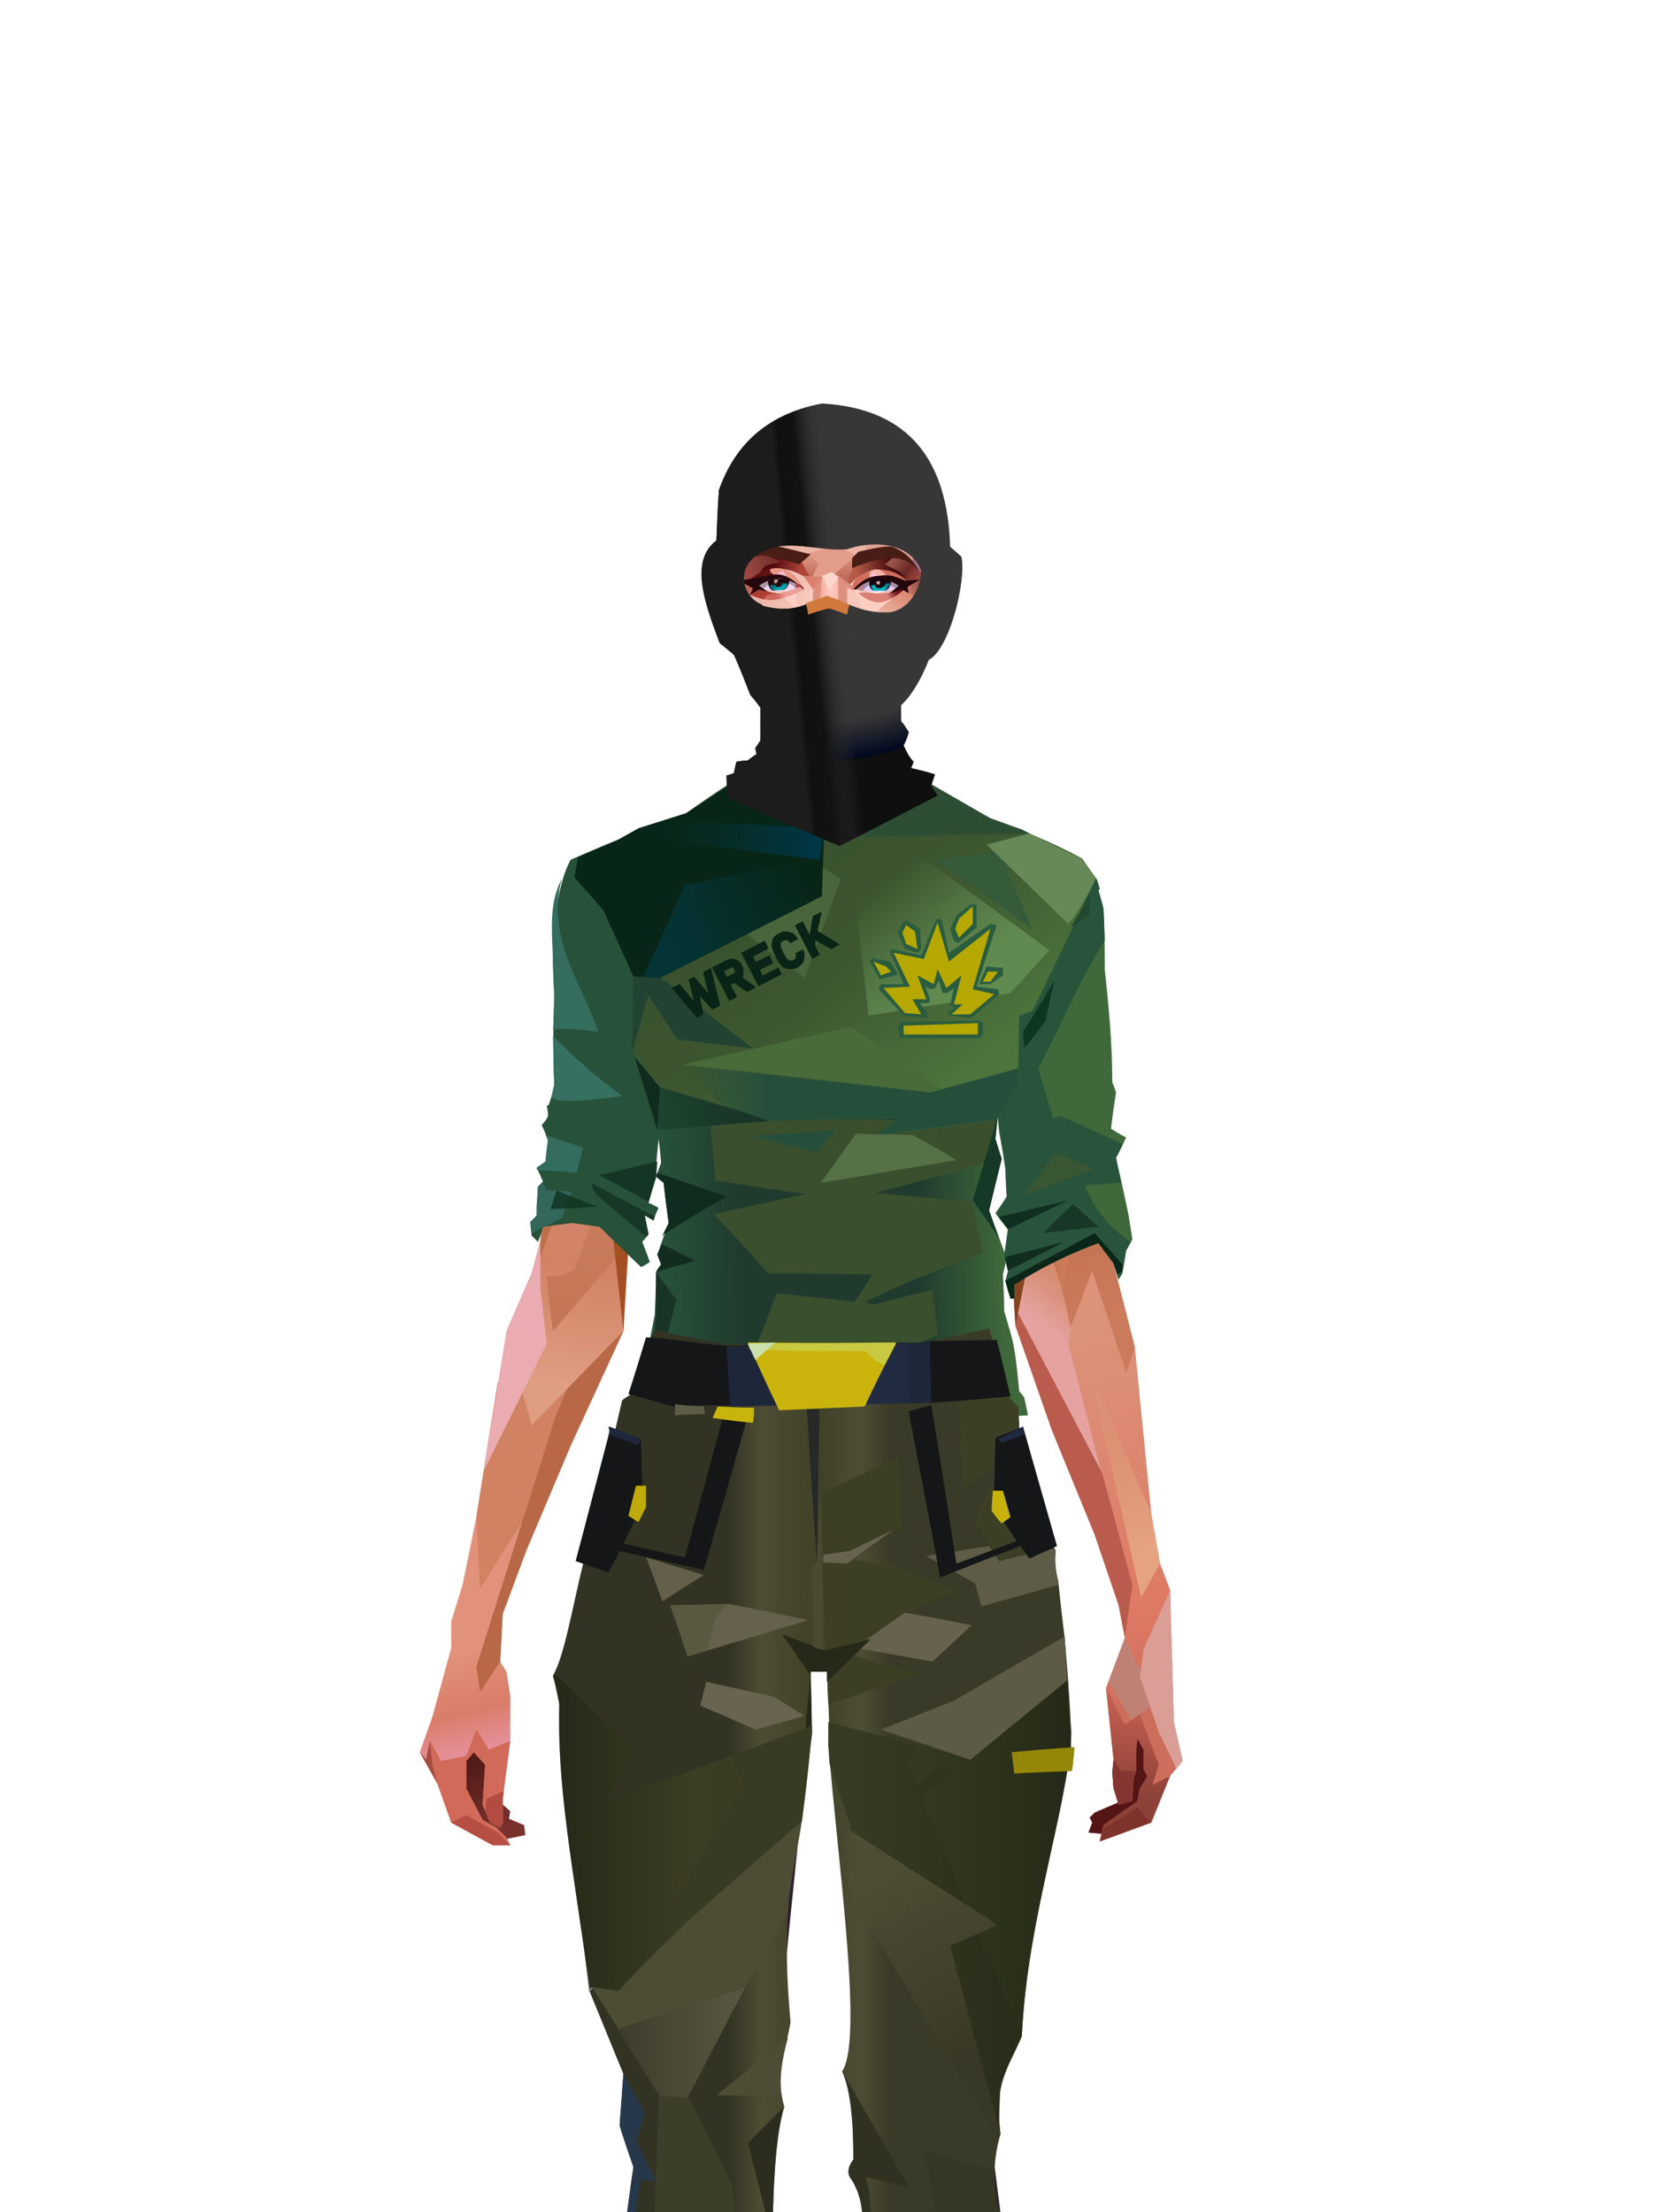 <?xml version="1.0" encoding="UTF-8"?>
<svg xmlns="http://www.w3.org/2000/svg" xmlns:xlink="http://www.w3.org/1999/xlink" width="1320px" height="1760px" viewBox="0 0 1320 1760" version="1.1">
<defs>
</defs>

<defs>
<linearGradient x1="100%" y1="46%" x2="12%" y2="47%" id="id-female-6.6_base_3-0">
<stop stop-color="#db8d73" offset="0%">
</stop>
<stop stop-color="#e89d89" offset="21%">
</stop>
<stop stop-color="#e6b4b1" offset="46%">
</stop>
<stop stop-color="#eba18d" offset="80%">
</stop>
<stop stop-color="#df9889" offset="100%">
</stop>
</linearGradient>
<linearGradient x1="53%" y1="81%" x2="50%" y2="21%" id="id-female-6.6_base_3-1">
<stop stop-color="#cd6e5c" offset="0%">
</stop>
<stop stop-color="#de7964" offset="24%">
</stop>
<stop stop-color="#dc937a" offset="100%">
</stop>
</linearGradient>
<linearGradient x1="52%" y1="-4%" x2="46%" y2="70%" id="id-female-6.6_base_3-2">
<stop stop-color="#ce6657" offset="0%">
</stop>
<stop stop-color="#8d4137" offset="100%">
</stop>
</linearGradient>
<linearGradient x1="46%" y1="43%" x2="15%" y2="43%" id="id-female-6.6_base_3-3">
<stop stop-color="#de8d7d" offset="0%">
</stop>
<stop stop-color="#c77052" offset="100%">
</stop>
</linearGradient>
<linearGradient x1="54%" y1="37%" x2="12%" y2="72%" id="id-female-6.6_base_3-4">
<stop stop-color="#3c050a" offset="0%">
</stop>
<stop stop-color="#af623e" offset="100%">
</stop>
</linearGradient>
<linearGradient x1="40%" y1="14%" x2="61%" y2="85%" id="id-female-6.6_base_3-5">
<stop stop-color="#541c19" offset="0%">
</stop>
<stop stop-color="#7a302c" offset="100%">
</stop>
</linearGradient>
<linearGradient x1="27%" y1="47%" x2="91%" y2="49%" id="id-female-6.6_base_3-6">
<stop stop-color="#d08973" offset="0%">
</stop>
<stop stop-color="#fed3ff" offset="100%">
</stop>
</linearGradient>
<linearGradient x1="47%" y1="60%" x2="49%" y2="79%" id="id-female-6.6_base_3-7">
<stop stop-color="#e2927a" offset="0%">
</stop>
<stop stop-color="#d97d68" offset="60%">
</stop>
<stop stop-color="#e48e97" offset="100%">
</stop>
</linearGradient>
<linearGradient x1="29%" y1="56%" x2="69%" y2="53%" id="id-female-6.6_base_3-8">
<stop stop-color="#d4896f" offset="0%">
</stop>
<stop stop-color="#ce7358" offset="8%">
</stop>
<stop stop-color="#d67b64" offset="18%">
</stop>
<stop stop-color="#d87862" offset="38%">
</stop>
<stop stop-color="#cc6958" offset="65%">
</stop>
<stop stop-color="#bf6d4c" offset="81%">
</stop>
<stop stop-color="#a95b51" offset="100%">
</stop>
</linearGradient>
<linearGradient x1="47%" y1="45%" x2="54%" y2="46%" id="id-female-6.6_base_3-9">
<stop stop-color="#d3735f" offset="0%">
</stop>
<stop stop-color="#bd694b" offset="62%">
</stop>
<stop stop-color="#ba6147" offset="77%">
</stop>
<stop stop-color="#ce8c70" offset="100%">
</stop>
</linearGradient>
<linearGradient x1="51%" y1="7%" x2="50%" y2="100%" id="id-female-6.6_base_3-10">
<stop stop-color="#c06a4d" offset="0%">
</stop>
<stop stop-color="#eb9f84" offset="75%">
</stop>
<stop stop-color="#db896b" offset="100%">
</stop>
</linearGradient>
<linearGradient x1="51%" y1="11%" x2="49%" y2="93%" id="id-female-6.6_base_3-11">
<stop stop-color="#df9889" offset="0%">
</stop>
<stop stop-color="#d28264" offset="73%">
</stop>
<stop stop-color="#df9d81" offset="100%">
</stop>
</linearGradient>
<linearGradient x1="51%" y1="-5%" x2="48%" y2="96%" id="id-female-6.6_base_3-12">
<stop stop-color="#db8f75" offset="0%">
</stop>
<stop stop-color="#c47656" offset="100%">
</stop>
</linearGradient>
<linearGradient x1="50%" y1="19%" x2="50%" y2="69%" id="id-female-6.6_base_3-13">
<stop stop-color="#b0695c" offset="0%">
</stop>
<stop stop-color="#74330f" offset="45%">
</stop>
<stop stop-color="#a44e23" offset="100%">
</stop>
</linearGradient>
<linearGradient x1="46%" y1="74%" x2="39%" y2="35%" id="id-female-6.6_base_3-14">
<stop stop-color="#aa4949" offset="0%">
</stop>
<stop stop-color="#c46b50" offset="51%">
</stop>
<stop stop-color="#9f3838" offset="100%" stop-opacity="0">
</stop>
</linearGradient>
<linearGradient x1="46%" y1="16%" x2="49%" y2="82%" id="id-female-6.6_base_3-15">
<stop stop-color="#9b473d" offset="0%" stop-opacity="0.186">
</stop>
<stop stop-color="#803921" offset="100%">
</stop>
</linearGradient>
<linearGradient x1="41%" y1="19%" x2="50%" y2="100%" id="id-female-6.6_base_3-16">
<stop stop-color="#bb6351" offset="0%">
</stop>
<stop stop-color="#913f35" offset="100%">
</stop>
</linearGradient>
<linearGradient x1="50%" y1="31%" x2="45%" y2="50%" id="id-female-6.6_base_3-17">
<stop stop-color="#d78c70" offset="0%">
</stop>
<stop stop-color="#e5a2a0" offset="100%">
</stop>
</linearGradient>
<linearGradient x1="51%" y1="22%" x2="50%" y2="100%" id="id-female-6.6_base_3-18">
<stop stop-color="#9b4237" offset="0%">
</stop>
<stop stop-color="#b77057" offset="100%">
</stop>
</linearGradient>
<linearGradient x1="49%" y1="0%" x2="50%" y2="100%" id="id-female-6.6_base_3-19">
<stop stop-color="#d8886e" offset="0%">
</stop>
<stop stop-color="#dc8270" offset="100%">
</stop>
</linearGradient>
<linearGradient x1="44%" y1="15%" x2="50%" y2="100%" id="id-female-6.6_base_3-20">
<stop stop-color="#b45444" offset="0%">
</stop>
<stop stop-color="#af584e" offset="100%">
</stop>
</linearGradient>
<linearGradient x1="52%" y1="21%" x2="49%" y2="83%" id="id-female-6.6_base_3-21">
<stop stop-color="#d7886e" offset="0%">
</stop>
<stop stop-color="#f3a990" offset="50%">
</stop>
<stop stop-color="#e28877" offset="100%">
</stop>
</linearGradient>
<linearGradient x1="85%" y1="60%" x2="15%" y2="60%" id="id-female-6.6_base_3-22">
<stop stop-color="#d17f61" offset="0%">
</stop>
<stop stop-color="#bf6f4c" offset="100%">
</stop>
</linearGradient>
<linearGradient x1="48%" y1="-20%" x2="59%" y2="91%" id="id-female-6.6_base_3-23">
<stop stop-color="#dd9d8d" offset="0%">
</stop>
<stop stop-color="#bf704f" offset="60%">
</stop>
<stop stop-color="#bd6e4b" offset="72%">
</stop>
<stop stop-color="#cb7a5b" offset="100%">
</stop>
</linearGradient>
<linearGradient x1="55%" y1="48%" x2="46%" y2="33%" id="id-female-6.6_base_3-24">
<stop stop-color="#db8c74" offset="0%">
</stop>
<stop stop-color="#dc8e75" offset="86%">
</stop>
<stop stop-color="#cf8769" offset="100%">
</stop>
</linearGradient>
<linearGradient x1="50%" y1="19%" x2="50%" y2="78%" id="id-female-6.6_base_3-25">
<stop stop-color="#9e4b20" offset="0%">
</stop>
<stop stop-color="#a94317" offset="50%">
</stop>
<stop stop-color="#864421" offset="100%">
</stop>
</linearGradient>
<linearGradient x1="50%" y1="11%" x2="50%" y2="43%" id="id-female-6.6_base_3-26">
<stop stop-color="#ca7d5f" offset="0%">
</stop>
<stop stop-color="#c77350" offset="15%">
</stop>
<stop stop-color="#9f564d" offset="68%">
</stop>
<stop stop-color="#c36554" offset="100%">
</stop>
</linearGradient>
<linearGradient x1="89%" y1="50%" x2="7%" y2="52%" id="id-female-6.6_base_3-27">
<stop stop-color="#8e433b" offset="0%">
</stop>
<stop stop-color="#b85c4d" offset="53%" stop-opacity="0.199">
</stop>
<stop stop-color="#9b3c25" offset="75%">
</stop>
<stop stop-color="#8b3c36" offset="100%">
</stop>
</linearGradient>
<linearGradient x1="44%" y1="70%" x2="86%" y2="30%" id="id-female-6.6_base_3-28">
<stop stop-color="#d78c77" offset="0%">
</stop>
<stop stop-color="#ecb8b8" offset="100%">
</stop>
</linearGradient>
<linearGradient x1="19%" y1="86%" x2="73%" y2="32%" id="id-female-6.6_base_3-29">
<stop stop-color="#b55c39" offset="0%">
</stop>
<stop stop-color="#edb2b0" offset="40%">
</stop>
<stop stop-color="#eebbbc" offset="100%">
</stop>
</linearGradient>
<linearGradient x1="35%" y1="94%" x2="47%" y2="12%" id="id-female-6.6_base_3-30">
<stop stop-color="#e0a194" offset="0%">
</stop>
<stop stop-color="#f0bcbe" offset="40%">
</stop>
<stop stop-color="#eab3b1" offset="100%">
</stop>
</linearGradient>
<linearGradient x1="50%" y1="54%" x2="27%" y2="9%" id="id-female-6.6_base_3-31">
<stop stop-color="#ddab90" offset="0%">
</stop>
<stop stop-color="#ddab90" offset="100%" stop-opacity="0.078">
</stop>
</linearGradient>
<linearGradient x1="0%" y1="19%" x2="93%" y2="69%" id="id-female-6.6_base_3-32">
<stop stop-color="#e3aba1" offset="0%">
</stop>
<stop stop-color="#df9d90" offset="70%">
</stop>
<stop stop-color="#c5704e" offset="100%">
</stop>
</linearGradient>
<linearGradient x1="36%" y1="84%" x2="25%" y2="44%" id="id-female-6.6_base_3-33">
<stop stop-color="#c96d62" offset="0%" stop-opacity="0.509">
</stop>
<stop stop-color="#90372c" offset="35%" stop-opacity="0.675">
</stop>
<stop stop-color="#762e17" offset="100%" stop-opacity="0">
</stop>
</linearGradient>
<linearGradient x1="63%" y1="95%" x2="43%" y2="20%" id="id-female-6.6_base_3-34">
<stop stop-color="#c97e5c" offset="0%">
</stop>
<stop stop-color="#e0957a" offset="46%">
</stop>
<stop stop-color="#cc8166" offset="100%">
</stop>
</linearGradient>
<linearGradient x1="40%" y1="0%" x2="50%" y2="86%" id="id-female-6.6_base_3-35">
<stop stop-color="#d08264" offset="0%">
</stop>
<stop stop-color="#db957a" offset="100%">
</stop>
</linearGradient>
<linearGradient x1="50%" y1="0%" x2="50%" y2="92%" id="id-female-6.6_base_3-36">
<stop stop-color="#e3a3a3" offset="0%">
</stop>
<stop stop-color="#dd977a" offset="100%">
</stop>
</linearGradient>
<linearGradient x1="33%" y1="79%" x2="21%" y2="44%" id="id-female-6.6_base_3-37">
<stop stop-color="#be6457" offset="0%">
</stop>
<stop stop-color="#983f32" offset="28%" stop-opacity="0.928">
</stop>
<stop stop-color="#762e17" offset="100%" stop-opacity="0">
</stop>
</linearGradient>
<linearGradient x1="4%" y1="47%" x2="92%" y2="45%" id="id-female-6.6_base_3-38">
<stop stop-color="#732617" offset="0%">
</stop>
<stop stop-color="#832e1d" offset="17%" stop-opacity="0.753">
</stop>
<stop stop-color="#9e4b3d" offset="48%" stop-opacity="0.386">
</stop>
<stop stop-color="#8e3d31" offset="78%" stop-opacity="0.762">
</stop>
<stop stop-color="#823328" offset="100%">
</stop>
</linearGradient>
<linearGradient x1="60%" y1="45%" x2="67%" y2="53%" id="id-female-6.6_base_3-39">
<stop stop-color="#f3b5bb" offset="0%">
</stop>
<stop stop-color="#feccf2" offset="100%">
</stop>
</linearGradient>
<linearGradient x1="48%" y1="15%" x2="54%" y2="81%" id="id-female-6.6_base_3-40">
<stop stop-color="#d99776" offset="0%" stop-opacity="0.4">
</stop>
<stop stop-color="#e6a382" offset="100%">
</stop>
</linearGradient>
<linearGradient x1="47%" y1="44%" x2="50%" y2="61%" id="id-female-6.6_base_3-41">
<stop stop-color="#94412f" offset="0%" stop-opacity="0.175">
</stop>
<stop stop-color="#611c1b" offset="100%">
</stop>
</linearGradient>
<linearGradient x1="26%" y1="-7%" x2="50%" y2="96%" id="id-female-6.6_base_3-42">
<stop stop-color="#37373f" offset="0%">
</stop>
<stop stop-color="#19191d" offset="100%">
</stop>
</linearGradient>
<linearGradient x1="50%" y1="12%" x2="59%" y2="82%" id="id-female-6.6_base_3-43">
<stop stop-color="#252525" offset="0%">
</stop>
<stop stop-color="#101010" offset="100%">
</stop>
</linearGradient>
<linearGradient x1="25%" y1="-16%" x2="50%" y2="98%" id="id-female-6.6_base_3-44">
<stop stop-color="#37373f" offset="0%">
</stop>
<stop stop-color="#19191d" offset="100%">
</stop>
</linearGradient>
<linearGradient x1="75%" y1="39%" x2="50%" y2="93%" id="id-female-6.6_base_3-45">
<stop stop-color="#252525" offset="0%">
</stop>
<stop stop-color="#000000" offset="100%">
</stop>
</linearGradient>
</defs>
<g transform="translate(334,549)" id="id-female-6.6_base_3-46">
<polygon points="561 754 565 871 565 881 537 893 533 897 535 901 532 909 543 910 597 864" fill="#551415" id="id-female-6.6_base_3-47">
</polygon>
<polygon points="537 282 539 246 535 195 529 158 522 137 484 118 440 111 212 111 188 113 157 123 121 139 111 186 108 221 109 290" fill="url(#id-female-6.6_base_3-0)" id="id-female-6.6_base_3-47">
</polygon>
<polygon points="467 393 474 506 503 589 537 672 556 728 561 754 546 794 552 851 551 861 552 874 556 885 567 882 568 866 570 860 570 843 571 834 576 843 576 859 579 864 573 874 571 884 544 903 541 916 582 901 597 864 607 852 600 821 597 716 589 695 582 655 569 523 544 425" fill="url(#id-female-6.6_base_3-1)" id="id-female-6.6_base_3-47">
</polygon>
<polygon points="546 794 552 851 551 861 552 874 556 885 567 882 568 866 570 860 570 843 571 834 576 843 576 859 579 864 573 874 571 884 544 903 541 916 582 901 597 864 583 871 588 855 573 815 561 823" fill="url(#id-female-6.6_base_3-2)" id="id-female-6.6_base_3-47">
</polygon>
<polygon points="552 851 551 861 552 874 556 887 567 884 568 866 570 860 558 860" fill="#853632" id="id-female-6.6_base_3-47">
</polygon>
<polygon points="544 906 541 916 582 901 571 889" fill="#80332d" id="id-female-6.6_base_3-47">
</polygon>
<polygon points="561 754 548 789 566 819 586 806" fill="#c08175" id="id-female-6.6_base_3-47">
</polygon>
<polygon points="486 648 477 599 453 529 440 504 437 490 439 460 449 402 456 340 188 343 198 411 202 493 162 596 153 638 266 693 319 721 386 693" fill="url(#id-female-6.6_base_3-3)" id="id-female-6.6_base_3-47">
</polygon>
<polygon points="486 648 477 599 453 529 440 504 437 490 439 460 449 402 456 340 296 353 376 634" fill="#d07f62" id="id-female-6.6_base_3-47">
</polygon>
<g transform="translate(188,0)" id="id-female-6.6_base_3-56">
<polygon points="274 114 253 111 232 100 201 76 188 58 184 1 93 1 88 64 25 111 1 113 103 123 121 135 134 138 149 121 161 117 187 119 225 114" fill="#d48364" id="id-female-6.6_base_3-47">
</polygon>
<polygon points="201 76 188 58 185 12 175 57 155 111 185 73" fill="#e898a8" id="id-female-6.6_base_3-47">
</polygon>
<polygon points="149 1 93 1 88 64 108 126 121 135 133 138" fill="#c5785a" id="id-female-6.6_base_3-47">
</polygon>
<polygon points="116 102 120 113 118 115 136 135 150 119 164 71 125 108" fill="#b46548" id="id-female-6.6_base_3-60">
</polygon>
<polygon points="121 127 133 138 145 124" fill="#ac461f" id="id-female-6.6_base_3-61">
</polygon>
<polygon points="136 98 164 71 175 57 186 17 134 51" fill="#c8765a" id="id-female-6.6_base_3-62">
</polygon>
<polygon points="97 96 116 80 164 60 178 48 186 17 184 1 93 1 88 64 45 96" fill="#a85431" opacity="0.654" id="id-female-6.6_base_3-47">
</polygon>
<polygon points="186 17 184 1 93 1 88 64 45 96 66 96" fill="url(#id-female-6.6_base_3-4)" opacity="0.467" id="id-female-6.6_base_3-47">
</polygon>
<polygon points="123 58 176 23 186 17 184 1 93 1 91 22 108 55" fill="#731511" opacity="0.434" id="id-female-6.6_base_3-47">
</polygon>
</g>
<polygon points="41 844 33 856 36 895 64 915 84 911 83 903 71 898 72 892 63 884 52 849" fill="url(#id-female-6.6_base_3-5)" id="id-female-6.6_base_3-47">
</polygon>
<polygon points="315 152 285 173 320 188 357 166" fill="#f0bcbb" id="id-female-6.6_base_3-67">
</polygon>
<polygon points="327 150 370 130 342 127" fill="#d68a6e" id="id-female-6.6_base_3-68">
</polygon>
<polygon points="301 142 303 148 243 131 240 119 276 119" fill="#d38869" id="id-female-6.6_base_3-69">
</polygon>
<polygon points="159 149 206 123 269 123 303 144 297 118 188 113 157 123 121 139" fill="url(#id-female-6.6_base_3-6)" id="id-female-6.6_base_3-47">
</polygon>
<polygon points="157 123 121 139 153 167 196 134" fill="#fcd1fb" id="id-female-6.6_base_3-47">
</polygon>
<polygon points="89 584 77 541 62 551 45 658 34 712 25 741 25 762 10 817 0 845 14 870 25 901 58 919 72 919 69 913 61 905 50 899 37 874 37 852 43 845 52 855 50 887 56 901 64 905 66 901 66 882 72 836 72 800 69 781 64 773 66 735 85 684 121 599 162 510" fill="url(#id-female-6.6_base_3-7)" id="id-female-6.6_base_3-47">
</polygon>
<polygon points="89 584 77 541 62 551 45 658 48 715 121 599 162 510" fill="#d08263" id="id-female-6.6_base_3-47">
</polygon>
<polygon points="55 843 45 827 37 848 17 852 8 836 5 851 0 845 14 870 25 901 58 919 72 919 69 913 61 905 50 899 37 874 37 852 43 845 52 855 50 887 56 901 64 905 66 901 66 882 72 836" fill="#d16a58" id="id-female-6.6_base_3-47">
</polygon>
<polygon points="53 882 52 892 56 901 64 905 66 901 66 882 67 876" fill="#b24c41" id="id-female-6.6_base_3-47">
</polygon>
<polygon points="25 901 58 919 72 919 62 909 37 895" fill="#b54f44" id="id-female-6.6_base_3-47">
</polygon>
<polygon points="160 467 145 488 108 578 45 777 48 797 64 773 66 735 85 684 121 599 162 510" fill="#b86846" id="id-female-6.6_base_3-47">
</polygon>
<polygon points="169 1211 277 1211 282 1183 281 1150 284 1127 286 1114 285 1063 293 972 306 866 311 792 309 768 323 771 337 768 333 817 333 855 339 924 346 1008 348 1113 351 1130 353 1176 361 1211 461 1211 458 1191 456 1170 460 1133 461 1082 505 905 516 839 518 826 512 762 503 706 486 648 482 629 386 690 318 718 266 690 184 629 153 637 132 731 119 781 118 813 123 862 131 916 166 1094 176 1179" fill="url(#id-female-6.6_base_3-8)" id="id-female-6.6_base_3-47">
</polygon>
<polygon points="463 664 416 771 400 819 392 1125 359 1178 398 1204 441 1153 461 1082 505 905 516 839 518 826 515 789 490 714" fill="url(#id-female-6.6_base_3-9)" id="id-female-6.6_base_3-47">
</polygon>
<polygon points="422 1160 395 1199 365 1171 401 1149 384 1120 391 983 411 786 416 771 448 697 454 1013 445 1116 407 1149" fill="url(#id-female-6.6_base_3-10)" id="id-female-6.6_base_3-80">
</polygon>
<polygon points="121 139 111 186 108 221 109 290 96 438 89 464 69 510 89 585 162 510 167 425 162 241" fill="url(#id-female-6.6_base_3-11)" id="id-female-6.6_base_3-47">
</polygon>
<polygon points="101 466 103 488 106 510 160 447 179 359 164 232 187 184 186 179 132 181 161 234 161 321 149 376 151 384 123 461 114 466" fill="url(#id-female-6.6_base_3-12)" id="id-female-6.6_base_3-82">
</polygon>
<polygon points="96 438 89 464 69 510 51 621 101 520 96 476" fill="#eaabb1" id="id-female-6.6_base_3-47">
</polygon>
<polygon points="96 451 128 365 134 316 121 139 111 186 108 221 109 290 96 438" fill="#be704b" id="id-female-6.6_base_3-47">
</polygon>
<polygon points="184 241 177 248 162 225 138 289 161 321 170 375 161 420 151 411 162 510 167 425 188 343" fill="url(#id-female-6.6_base_3-13)" id="id-female-6.6_base_3-47">
</polygon>
<polygon points="284 1127 286 1114 285 1063 293 972 306 866 311 792 309 768 323 771 337 768 333 817 333 855 339 924 346 1008 375 889 416 771 463 664 490 714 515 790 512 762 503 706 486 648 477 599 471 583 420 650 316 720 201 654 244 742 264 824 275 994" fill="url(#id-female-6.6_base_3-14)" id="id-female-6.6_base_3-47">
</polygon>
<polygon points="298 930 306 866 311 792 309 768 323 771 337 768 333 817 333 855 336 894 347 826 360 784 378 733 388 687 321 739 254 687 267 736 291 821" fill="url(#id-female-6.6_base_3-15)" id="id-female-6.6_base_3-47">
</polygon>
<polygon points="348 1093 348 1113 351 1130 353 1176 361 1211 461 1211 439 1155 422 1136 403 1148 429 1168 400 1202 370 1170 382 1125" fill="url(#id-female-6.6_base_3-16)" id="id-female-6.6_base_3-47">
</polygon>
<polygon points="10 855 8 836 5 851 0 845 14 870" fill="#a64c3f" id="id-female-6.6_base_3-47">
</polygon>
<polygon points="520 500 516 520 544 629 474 500 490 399" fill="url(#id-female-6.6_base_3-17)" id="id-female-6.6_base_3-90">
</polygon>
<polygon points="461 1211 458 1191 456 1170 460 1133 461 1082 439 1155 450 1211" fill="url(#id-female-6.6_base_3-18)" id="id-female-6.6_base_3-47">
</polygon>
<polygon points="220 1149 259 1115 240 1063 232 973 266 819 240 713 201 661 158 650 201 784 183 925 170 1083" fill="url(#id-female-6.6_base_3-19)" id="id-female-6.6_base_3-92">
</polygon>
<polygon points="169 1211 277 1211 282 1183 281 1150 284 1127 286 1114 286 1098 226 1211 207 1211 196 1121 173 1078 150 1014 166 1094 176 1179" fill="url(#id-female-6.6_base_3-20)" id="id-female-6.6_base_3-47">
</polygon>
<polygon points="173 1078 183 924 150 1014" fill="#c2644d" id="id-female-6.6_base_3-47">
</polygon>
<polygon points="169 1211 239 1211 230 1196 204 1175 173 1150 176 1179" fill="#a7443e" opacity="0.574" id="id-female-6.6_base_3-47">
</polygon>
<polygon points="221 1130 240 1097 224 1063 224 983 240 804 217 698 190 668 212 771 212 910 190 998 181 1094" fill="url(#id-female-6.6_base_3-21)" id="id-female-6.6_base_3-92">
</polygon>
<polygon points="217 795 221 692 200 667 169 658 200 737" fill="#eea68b" id="id-female-6.6_base_3-97">
</polygon>
<polygon points="511 476 492 419 481 447 484 356 521 274 533 417" fill="url(#id-female-6.6_base_3-22)" id="id-female-6.6_base_3-98">
</polygon>
<polygon points="569 523 544 425 542 346 537 282 539 246 535 195 529 158 522 137 494 161 419 158 471 211 516 290 525 411 511 477 518 507 535 462 562 543" fill="url(#id-female-6.6_base_3-23)" id="id-female-6.6_base_3-47">
</polygon>
<polygon points="486 389 533 243 501 167 464 207 451 247 463 265" fill="url(#id-female-6.6_base_3-24)" id="id-female-6.6_base_3-100">
</polygon>
<polygon points="473 490 474 506 503 589 537 672 556 728 561 754 567 712 543 623" fill="#b95c4e" id="id-female-6.6_base_3-47">
</polygon>
<polygon points="460 328 466 378 474 506 490 425 486 392 469 274 479 230 461 260 454 251" fill="url(#id-female-6.6_base_3-25)" id="id-female-6.6_base_3-47">
</polygon>
<polygon points="440 504 437 490 439 460 449 402 456 340 458 328 325 282 188 343 198 411 202 493 162 596 157 621 161 633 169 599 173 570 204 506 202 458 217 402 286 365 321 352 353 360 422 402 431 493 437 520" fill="url(#id-female-6.6_base_3-26)" id="id-female-6.6_base_3-47">
</polygon>
<polygon points="451 385 456 340 458 328 364 340 330 308 268 343 188 343 194 379 262 368 312 343 335 340 381 368" fill="url(#id-female-6.6_base_3-27)" id="id-female-6.6_base_3-47">
</polygon>
<polygon points="286 328 306 310 330 274 453 252 464 205 421 156 317 204 219 165 210 154 188 180" fill="url(#id-female-6.6_base_3-28)" id="id-female-6.6_base_3-105">
</polygon>
<path d="M 422 195 L 405 190 C 377 190 357 198 343 214 C 329 230 322 250 323 276 C 324 301 331 320 345 333 C 365 351 384 356 405 356 C 425 356 444 347 450 342 C 454 339 457 335 460 328 C 463 323 466 317 467 308 C 469 294 466 276 457 254 L 422 195 Z" fill="url(#id-female-6.6_base_3-29)" id="id-female-6.6_base_3-106">
</path>
<path d="M 422 195 L 417 175 C 386 188 366 196 358 201 C 355 203 351 206 348 208 C 348 209 381 253 448 342 C 454 338 459 332 463 324 C 469 310 469 301 469 293 C 469 287 465 275 459 257 L 422 195 Z" fill="url(#id-female-6.6_base_3-30)" id="id-female-6.6_base_3-106">
</path>
<path d="M 375 226 C 338 253 343 276 343 284 C 343 291 353 319 371 335 C 379 342 422 349 447 331 C 468 316 472 294 458 265 C 427 221 400 208 375 226 Z" fill="url(#id-female-6.6_base_3-31)" opacity="0.282" id="id-female-6.6_base_3-106">
</path>
<path d="M 272 205 C 260 199 243 200 221 209 C 187 227 169 258 168 303 C 167 319 184 342 190 346 C 197 351 212 356 239 353 C 257 351 272 344 284 333 C 303 312 312 288 309 260 C 305 217 291 214 272 205 Z" fill="url(#id-female-6.6_base_3-32)" id="id-female-6.6_base_3-109">
</path>
<path d="M 340 285 C 333 252 328 240 326 248 C 324 254 323 263 323 276 C 324 301 331 320 345 333 C 365 351 382 356 404 356 C 425 356 444 347 450 342 C 456 337 465 325 468 308 C 472 290 465 276 463 268 C 461 263 460 259 458 255 L 442 290 L 399 304 L 366 300 L 340 285 Z" fill="url(#id-female-6.6_base_3-33)" id="id-female-6.6_base_3-106">
</path>
<path d="M 153 637 L 149 654 L 132 731 L 130 739 C 133 730 135 723 137 718 C 140 709 147 691 149 680 C 151 671 155 655 161 633 L 172 570 L 162 596 L 153 637 Z" fill="#7d362e" id="id-female-6.6_base_3-47">
</path>
<path d="M 259 203 C 254 199 240 185 217 163 L 210 153 L 186 180 C 192 211 192 231 186 239 C 175 256 168 277 168 303 C 168 324 190 352 239 344 C 252 342 274 217 259 203 Z" fill="#e3aba1" id="id-female-6.6_base_3-109">
</path>
<polygon points="175 565 203 550 234 558 241 520 203 455 203 507" fill="#bd6057" id="id-female-6.6_base_3-113">
</polygon>
<polygon points="241 442 241 518 229 556 233 629 266 657 316 707 381 659 395 629 364 504 350 504 301 380" fill="url(#id-female-6.6_base_3-34)" id="id-female-6.6_base_3-114">
</polygon>
<polygon points="432 626 427 589 407 518 414 505 450 568 470 618" fill="url(#id-female-6.6_base_3-35)" id="id-female-6.6_base_3-115">
</polygon>
<polygon points="302 376 254 442 254 546 302 590 364 568 364 504 350 504 376 454 345 400" fill="url(#id-female-6.6_base_3-36)" id="id-female-6.6_base_3-114">
</polygon>
<polygon points="317 480 342 436 319 413 300 447" fill="#de8c7a" id="id-female-6.6_base_3-117">
</polygon>
<polygon points="304 541 318 507 329 541 314 549" fill="#d07f61" id="id-female-6.6_base_3-118">
</polygon>
<polygon points="306 543 316 578 329 541" fill="#dea68c" id="id-female-6.6_base_3-119">
</polygon>
<path d="M 178 333 C 179 334 180 336 182 338 C 184 342 186 343 189 346 C 190 347 197 351 206 353 C 215 354 226 355 239 353 C 257 351 272 344 284 333 C 293 322 299 313 302 305 C 304 301 307 293 309 277 C 310 274 310 268 309 260 L 228 277 L 207 295 L 178 333 Z" fill="url(#id-female-6.6_base_3-37)" id="id-female-6.6_base_3-109">
</path>
<polygon points="306 543 308 550 324 556 329 541" fill="#e6b8b7" id="id-female-6.6_base_3-119">
</polygon>
<polygon points="308 543 318 525 323 542 314 548" fill="#7e312c" id="id-female-6.6_base_3-122">
</polygon>
<polygon points="152 641 162 596 176 561 185 617 214 602 246 628 323 690 404 628 423 605 454 605 470 577 477 599 482 629 388 689 337 768 323 771 309 768 259 688 175 639 142 688" fill="url(#id-female-6.6_base_3-38)" opacity="0.442" id="id-female-6.6_base_3-123">
</polygon>
<polygon points="490 154 522 137 484 118 412 123" fill="url(#id-female-6.6_base_3-39)" id="id-female-6.6_base_3-47">
</polygon>
<polygon points="573 785 588 829 602 858 607 852 600 821 597 716 576 763" fill="#da9e96" id="id-female-6.6_base_3-47">
</polygon>
<polygon points="574 722 589 695 582 655 533 542" fill="url(#id-female-6.6_base_3-40)" id="id-female-6.6_base_3-47">
</polygon>
<polygon points="172 640 241 690 309 768 323 771 338 768 395 706 469 661 404 650 313 706 217 629" fill="url(#id-female-6.6_base_3-41)" opacity="0.571" id="id-female-6.6_base_3-127">
</polygon>
<g transform="translate(188,270)" id="id-female-6.6_base_3-128">
<polygon points="207 13 207 10 217 2 220 2 239 21 258 39 260 42 250 51 246 52 226 33" fill="url(#id-female-6.6_base_3-42)" id="id-female-6.6_base_3-129">
</polygon>
<polygon points="208 40 218 50 222 50 240 33 257 13 257 9 247 0 244 1 230 19 209 36" fill="url(#id-female-6.6_base_3-43)" id="id-female-6.6_base_3-130">
</polygon>
<polygon points="1 13 1 10 10 2 15 2 32 21 50 39 52 42 42 52 38 52 19 33" fill="url(#id-female-6.6_base_3-44)" id="id-female-6.6_base_3-129">
</polygon>
<polygon points="0 43 10 53 14 53 33 35 50 15 50 11 40 3 36 4 19 23 1 39" fill="url(#id-female-6.6_base_3-45)" id="id-female-6.6_base_3-130">
</polygon>
</g>
</g>
<defs>
<linearGradient x1="69%" y1="0%" x2="69%" y2="21%" id="id-female-6.8_face_3-0">
<stop stop-color="#d0a6a1" offset="0%">
</stop>
<stop stop-color="#a36d68" offset="100%">
</stop>
</linearGradient>
<radialGradient cx="50%" cy="61%" r="61%" id="id-female-6.8_face_3-1" fx="50%" fy="61%" gradientTransform="translate(0.5,0.609) scale(1,0.694) rotate(180) scale(1,1) translate(-0.5,-0.609)">
<stop stop-color="#ffd2c7" offset="0%">
</stop>
<stop stop-color="#d59785" offset="100%">
</stop>
</radialGradient>
<radialGradient cx="50%" cy="74%" r="74%" id="id-female-6.8_face_3-2" fx="50%" fy="74%" gradientTransform="translate(0.5,0.744) scale(0.748,1) rotate(-90) scale(1,0.864) translate(-0.5,-0.744)">
<stop stop-color="#ffd6cb" offset="0%">
</stop>
<stop stop-color="#904840" offset="100%">
</stop>
</radialGradient>
<linearGradient x1="39%" y1="37%" x2="50%" y2="61%" id="id-female-6.8_face_3-3">
<stop stop-color="#f7bba7" offset="0%">
</stop>
<stop stop-color="#d7927f" offset="100%">
</stop>
</linearGradient>
<radialGradient cx="50%" cy="37%" r="75%" id="id-female-6.8_face_3-4" fx="50%" fy="37%" gradientTransform="translate(0.5,0.372) scale(0.536,1) rotate(90) scale(1,2) translate(-0.5,-0.372)">
<stop stop-color="#ffc3b4" offset="0%">
</stop>
<stop stop-color="#d07f6b" offset="100%">
</stop>
</radialGradient>
<radialGradient cx="52%" cy="68%" r="169%" id="id-female-6.8_face_3-5" fx="52%" fy="68%" gradientTransform="translate(0.522,0.681) scale(1,0.367) rotate(-105) translate(-0.522,-0.681)">
<stop stop-color="#dc9886" offset="0%">
</stop>
<stop stop-color="#b25245" offset="100%">
</stop>
</radialGradient>
<linearGradient x1="29%" y1="57%" x2="32%" y2="48%" id="id-female-6.8_face_3-6">
<stop stop-color="#d5857c" offset="0%">
</stop>
<stop stop-color="#b25245" offset="100%">
</stop>
</linearGradient>
<linearGradient x1="58%" y1="63%" x2="50%" y2="65%" id="id-female-6.8_face_3-7">
<stop stop-color="#90433d" offset="0%">
</stop>
<stop stop-color="#bf8075" offset="100%">
</stop>
</linearGradient>
<linearGradient x1="91%" y1="62%" x2="50%" y2="78%" id="id-female-6.8_face_3-8">
<stop stop-color="#8d443f" offset="0%">
</stop>
<stop stop-color="#cb7966" offset="100%">
</stop>
</linearGradient>
<linearGradient x1="39%" y1="5%" x2="39%" y2="73%" id="id-female-6.8_face_3-9">
<stop stop-color="#9f6a88" offset="0%">
</stop>
<stop stop-color="#ab8495" offset="100%">
</stop>
</linearGradient>
<linearGradient x1="28%" y1="92%" x2="75%" y2="13%" id="id-female-6.8_face_3-10">
<stop stop-color="#ebb5a7" offset="0%">
</stop>
<stop stop-color="#dc8972" offset="100%">
</stop>
</linearGradient>
<linearGradient x1="50%" y1="0%" x2="50%" y2="100%" id="id-female-6.8_face_3-11">
<stop stop-color="#db767b" offset="0%">
</stop>
<stop stop-color="#cf555f" offset="100%">
</stop>
</linearGradient>
<linearGradient x1="50%" y1="20%" x2="50%" y2="100%" id="id-female-6.8_face_3-12">
<stop stop-color="#f89090" offset="0%">
</stop>
<stop stop-color="#cf535c" offset="100%">
</stop>
</linearGradient>
<linearGradient x1="50%" y1="50%" x2="50%" y2="100%" id="id-female-6.8_face_3-13">
<stop stop-color="#ad3641" offset="0%">
</stop>
<stop stop-color="#a94a53" offset="100%">
</stop>
</linearGradient>
<linearGradient x1="50%" y1="0%" x2="50%" y2="100%" id="id-female-6.8_face_3-14">
<stop stop-color="#cc6767" offset="0%">
</stop>
<stop stop-color="#d48080" offset="100%">
</stop>
</linearGradient>
<linearGradient x1="64%" y1="50%" x2="0%" y2="62%" id="id-female-6.8_face_3-15">
<stop stop-color="#77342f" offset="0%">
</stop>
<stop stop-color="#a84d49" offset="100%">
</stop>
</linearGradient>
<linearGradient x1="38%" y1="42%" x2="90%" y2="68%" id="id-female-6.8_face_3-16">
<stop stop-color="#985348" offset="0%">
</stop>
<stop stop-color="#6a2823" offset="66%">
</stop>
<stop stop-color="#8d3d37" offset="100%">
</stop>
</linearGradient>
<linearGradient x1="22%" y1="53%" x2="78%" y2="47%" id="id-female-6.8_face_3-17">
<stop stop-color="#b45b48" offset="0%">
</stop>
<stop stop-color="#460c0f" offset="100%">
</stop>
</linearGradient>
<linearGradient x1="23%" y1="50%" x2="73%" y2="55%" id="id-female-6.8_face_3-18">
<stop stop-color="#51080d" offset="0%">
</stop>
<stop stop-color="#ae4339" offset="100%">
</stop>
</linearGradient>
<linearGradient x1="50%" y1="14%" x2="50%" y2="125%" id="id-female-6.8_face_3-19">
<stop stop-color="#e49e8b" offset="0%">
</stop>
<stop stop-color="#ad4e3e" offset="100%">
</stop>
</linearGradient>
<linearGradient x1="50%" y1="0%" x2="50%" y2="100%" id="id-female-6.8_face_3-20">
<stop stop-color="#de8f7c" offset="0%">
</stop>
<stop stop-color="#d99380" offset="100%">
</stop>
</linearGradient>
<linearGradient x1="50%" y1="34%" x2="50%" y2="100%" id="id-female-6.8_face_3-21">
<stop stop-color="#de8f7c" offset="0%">
</stop>
<stop stop-color="#f6aa9d" offset="100%">
</stop>
</linearGradient>
<linearGradient x1="0%" y1="50%" x2="87%" y2="50%" id="id-female-6.8_face_3-22">
<stop stop-color="#efa695" offset="0%">
</stop>
<stop stop-color="#fdcac0" offset="50%">
</stop>
<stop stop-color="#f7b5a2" offset="100%">
</stop>
</linearGradient>
<linearGradient x1="83%" y1="50%" x2="22%" y2="56%" id="id-female-6.8_face_3-23">
<stop stop-color="#c27064" offset="0%">
</stop>
<stop stop-color="#b75149" offset="100%">
</stop>
</linearGradient>
<linearGradient x1="44%" y1="47%" x2="50%" y2="60%" id="id-female-6.8_face_3-24">
<stop stop-color="#6c0808" offset="0%">
</stop>
<stop stop-color="#4f0000" offset="100%">
</stop>
</linearGradient>
<linearGradient x1="44%" y1="45%" x2="50%" y2="67%" id="id-female-6.8_face_3-25">
<stop stop-color="#6c0808" offset="0%">
</stop>
<stop stop-color="#4f0000" offset="100%">
</stop>
</linearGradient>
<linearGradient x1="59%" y1="53%" x2="79%" y2="50%" id="id-female-6.8_face_3-26">
<stop stop-color="#db8075" offset="0%">
</stop>
<stop stop-color="#76191f" offset="100%">
</stop>
</linearGradient>
<linearGradient x1="66%" y1="52%" x2="50%" y2="53%" id="id-female-6.8_face_3-27">
<stop stop-color="#eb9f96" offset="0%">
</stop>
<stop stop-color="#d1685e" offset="100%">
</stop>
</linearGradient>
<linearGradient x1="50%" y1="56%" x2="44%" y2="48%" id="id-female-6.8_face_3-28">
<stop stop-color="#00aab5" offset="0%">
</stop>
<stop stop-color="#00717e" offset="100%">
</stop>
</linearGradient>
<linearGradient x1="41%" y1="67%" x2="50%" y2="50%" id="id-female-6.8_face_3-29">
<stop stop-color="#00b4c0" offset="0%">
</stop>
<stop stop-color="#007d8c" offset="100%">
</stop>
</linearGradient>
</defs>
<g transform="translate(561,332)" id="id-female-6.8_face_3-30">
<g transform="translate(172,115)" id="id-female-6.8_face_3-31">
<polygon points="14 1 18 0 25 8 27 21 24 41 14 66 0 68" fill="url(#id-female-6.8_face_3-0)" id="id-female-6.8_face_3-32">
</polygon>
<polygon points="12 48 19 50 23 42 26 24 20 12 12 22" fill="#9e564f" id="id-female-6.8_face_3-33">
</polygon>
<polygon points="11 21 17 10 20 5 24 7 26 24 20 36 18 31 20 16 9 29" fill="#803532" id="id-female-6.8_face_3-34">
</polygon>
<polygon points="10 28 11 38 8 45 13 49 19 38 13 24" fill="#d29290" id="id-female-6.8_face_3-35">
</polygon>
<polygon points="12 18 17 17 18 9" fill="#5e1c1d" id="id-female-6.8_face_3-36">
</polygon>
<polygon points="18 50 10 51 8 50 5 61 12 63 14 61" fill="#bf9088" id="id-female-6.8_face_3-37">
</polygon>
</g>
<g transform="translate(0,113)" id="id-female-6.8_face_3-38">
<polygon points="13 0 5 0 0 13 4 36 13 63 25 67" fill="#bd5959" id="id-female-6.8_face_3-39">
</polygon>
<polygon points="5 9 0 13 4 36 13 63 25 67 13 24" fill="#ce8580" id="id-female-6.8_face_3-39">
</polygon>
<polygon points="18 46 14 47 7 32 11 26 4 9 6 5 16 20 17 29" fill="#f0b3bc" id="id-female-6.8_face_3-41">
</polygon>
<polygon points="13 62 20 62 18 49 11 53" fill="#daa39a" id="id-female-6.8_face_3-42">
</polygon>
<polygon points="25 68 13 63 20 62 17 46 14 47 13 44 14 29 17 26 14 22 10 19 10 11 17 20" fill="#984446" id="id-female-6.8_face_3-43">
</polygon>
<polygon points="13 9 4 3 5 0 12 0" fill="#ed8d85" id="id-female-6.8_face_3-44">
</polygon>
</g>
<path d="M 29 199 C 21 167 16 144 15 130 C 4 44 33 0 103 0 C 180 0 191 63 186 119 C 183 157 173 191 170 202 C 169 206 168 214 164 217 C 152 228 130 244 113 250 C 108 252 95 251 92 251 C 77 247 52 234 36 218 C 34 215 31 209 29 199 Z" fill="url(#id-female-6.8_face_3-1)" id="id-female-6.8_face_3-45">
</path>
<polygon points="32 104 40 91 49 101 72 91 83 36 53 39 28 83" fill="#e19d89" opacity="0.497" id="id-female-6.8_face_3-46">
</polygon>
<path d="M 15 130 C 4 44 33 0 103 0 C 180 0 191 63 186 119 L 166 114 L 161 101 L 167 68 C 159 55 158 51 147 43 C 142 40 113 40 59 43 L 31 93 L 35 103 L 24 131 L 15 130 Z" fill="url(#id-female-6.8_face_3-2)" id="id-female-6.8_face_3-45">
</path>
<polygon points="28 117 28 73 69 24 134 24 172 49 172 134 132 129 124 78 141 61 105 65 61 58 45 117" fill="#d68c79" opacity="0.36" id="id-female-6.8_face_3-48">
</polygon>
<polygon points="115 32 172 49 172 75 132 70 141 61 120 63" fill="#d07b69" opacity="0.503" id="id-female-6.8_face_3-48">
</polygon>
<polygon points="42 181 65 170 128 173 155 186 137 233 51 226" fill="url(#id-female-6.8_face_3-3)" id="id-female-6.8_face_3-50">
</polygon>
<polygon points="58 235 52 221 61 204 132 206 137 209 130 235 116 248 90 249" fill="url(#id-female-6.8_face_3-4)" id="id-female-6.8_face_3-51">
</polygon>
<path d="M 29 199 C 21 167 16 144 15 130 C 14 122 13 114 13 106 L 22 129 L 29 113 L 43 137 L 24 149 L 24 156 L 43 181 L 59 232 C 54 234 46 229 36 218 C 34 215 31 209 29 199 Z" fill="url(#id-female-6.8_face_3-5)" id="id-female-6.8_face_3-45">
</path>
<path d="M 59 232 C 71 240 82 245 90 246 C 98 248 109 248 121 245 C 117 248 115 249 113 250 C 108 252 95 251 92 251 C 77 247 52 234 36 218 C 34 216 32 211 30 204 C 36 212 46 222 59 232 Z" fill="url(#id-female-6.8_face_3-6)" id="id-female-6.8_face_3-45">
</path>
<path d="M 184 63 C 187 81 188 100 186 119 C 183 157 173 191 170 202 C 169 206 168 214 164 217 C 152 228 130 244 113 250 L 137 226 L 152 184 L 174 150 L 148 128 L 170 120 L 184 63 Z" fill="url(#id-female-6.8_face_3-7)" id="id-female-6.8_face_3-45">
</path>
<polygon points="178 153 148 128 176 117" fill="url(#id-female-6.8_face_3-8)" id="id-female-6.8_face_3-45">
</polygon>
<path d="M 175 80 L 185 120 C 173 183 166 215 164 217 C 160 220 155 224 150 229 L 158 217 L 178 153 L 175 117 L 170 125 L 165 114 L 175 80 Z" fill="url(#id-female-6.8_face_3-9)" id="id-female-6.8_face_3-45">
</path>
<polygon points="82 232 88 225 112 224 114 238 88 241" fill="#fcbdad" id="id-female-6.8_face_3-57">
</polygon>
<polygon points="61 204 65 171 96 163 129 174 133 206" fill="#f8bba9" id="id-female-6.8_face_3-58">
</polygon>
<polygon points="65 212 70 205 133 206 129 213 123 211 78 212" fill="#ecafa0" id="id-female-6.8_face_3-59">
</polygon>
<polygon points="81 220 88 225 112 225 123 219 97 219" fill="#9e392f" id="id-female-6.8_face_3-60">
</polygon>
<polygon points="70 212 81 220 122 219 130 214 122 207" fill="#d29189" id="id-female-6.8_face_3-61">
</polygon>
<path d="M 131 183 L 128 173 L 83 155 C 79 156 76 155 74 153 C 73 151 72 146 72 140 L 62 143 C 65 145 67 147 70 150 C 73 153 76 158 81 166 L 69 177 L 81 180 L 119 176 L 131 183 Z" fill="#ffd0c7" id="id-female-6.8_face_3-62">
</path>
<polygon points="31 164 67 170 43 181" fill="#fcd2c7" id="id-female-6.8_face_3-63">
</polygon>
<polygon points="91 193 95 177 102 179 101 196" fill="#eca28e" id="id-female-6.8_face_3-64">
</polygon>
<polygon points="102 179 101 197 112 196 106 175" fill="#ebae99" id="id-female-6.8_face_3-65">
</polygon>
<polygon points="153 141 129 161 118 136 144 145" fill="#ffcfc3" id="id-female-6.8_face_3-66">
</polygon>
<polygon points="138 153 159 136 166 143 147 164" fill="url(#id-female-6.8_face_3-10)" id="id-female-6.8_face_3-66">
</polygon>
<polygon points="92 192 97 191 104 192 110 188 116 194 99 198" fill="#ffd1c9" id="id-female-6.8_face_3-68">
</polygon>
<g transform="translate(66,192)" id="id-female-6.8_face_3-69">
<polygon points="2 14 11 20 60 19 68 14 67 14 21 6" fill="#65000a" id="id-female-6.8_face_3-70">
</polygon>
<path d="M 8 18 L 20 27 C 26 28 31 29 35 29 C 38 29 44 28 51 26 L 61 18 L 52 14 L 35 16 L 17 14 L 8 18 Z" fill="url(#id-female-6.8_face_3-11)" id="id-female-6.8_face_3-71">
</path>
<path d="M 20 27 C 26 28 31 29 35 29 C 38 29 44 28 51 26 C 52 23 53 21 53 19 C 53 18 53 16 52 14 L 35 16 L 17 14 C 17 17 17 19 17 20 C 17 22 18 24 20 27 Z" fill="url(#id-female-6.8_face_3-12)" id="id-female-6.8_face_3-71">
</path>
<path d="M 2 14 C 6 15 9 15 13 14 C 18 14 19 12 22 12 C 26 12 30 13 35 13 C 39 13 42 12 46 12 C 51 12 51 14 56 14 C 59 15 63 15 67 14 C 58 6 51 1 49 1 C 45 -1 39 3 35 3 C 30 3 30 1 24 1 C 20 1 13 4 2 12 L 0 13 L 2 14 Z" fill="url(#id-female-6.8_face_3-13)" id="id-female-6.8_face_3-73">
</path>
<path d="M 19 11 C 27 8 33 7 35 7 C 39 7 43 11 48 11 C 57 11 64 12 64 11 C 56 5 51 1 49 1 C 45 -1 39 3 35 3 C 30 3 30 1 24 1 C 20 1 13 4 2 12 L 19 11 Z" fill="url(#id-female-6.8_face_3-14)" id="id-female-6.8_face_3-73">
</path>
<path d="M 19 11 C 27 8 33 7 35 7 L 35 3 C 30 3 30 1 24 1 L 19 11 Z" fill="#e97c93" id="id-female-6.8_face_3-73">
</path>
<path d="M 19 18 C 18 18 18 19 19 22 C 22 22 23 21 27 23 C 30 24 37 24 49 22 C 36 22 26 20 19 18 Z" fill="#fc94c8" id="id-female-6.8_face_3-76">
</path>
</g>
<polygon points="34 132 26 124 32 113 50 105 69 114" fill="url(#id-female-6.8_face_3-15)" id="id-female-6.8_face_3-77">
</polygon>
<polygon points="153 130 134 117 145 107 167 117 171 123 166 132" fill="url(#id-female-6.8_face_3-16)" id="id-female-6.8_face_3-78">
</polygon>
<g transform="translate(42,102)" id="id-female-6.8_face_3-79">
<path d="M 73 31 C 80 24 87 20 94 19 C 101 19 109 21 118 26 L 113 21 L 101 15 L 108 9 L 73 13 L 67 30 L 73 31 Z" fill="url(#id-female-6.8_face_3-17)" id="id-female-6.8_face_3-80">
</path>
<path d="M 1 22 L 6 16 L 18 13 L 8 8 L 36 11 L 46 31 C 37 24 29 20 22 19 C 15 17 8 18 1 22 Z" fill="url(#id-female-6.8_face_3-18)" id="id-female-6.8_face_3-81">
</path>
<polygon points="63 0 79 9 71 30 42 26 32 8" fill="url(#id-female-6.8_face_3-19)" id="id-female-6.8_face_3-82">
</polygon>
<polygon points="63 0 78 8 55 28 43 26 48 15 40 6" fill="#e39b8a" id="id-female-6.8_face_3-82">
</polygon>
<path d="M 34 69 C 35 67 35 65 36 64 C 38 59 42 56 42 53 C 43 49 44 43 44 35 L 51 24 L 64 24 L 75 32 L 75 35 L 71 34 C 71 42 71 48 72 54 C 73 57 76 59 78 62 C 79 64 79 66 80 69 L 34 69 Z" fill="url(#id-female-6.8_face_3-20)" id="id-female-6.8_face_3-84">
</path>
<path d="M 34 69 C 35 67 35 65 36 64 C 38 59 42 56 42 53 L 44 69 L 34 69 Z" fill="url(#id-female-6.8_face_3-21)" id="id-female-6.8_face_3-84">
</path>
<polygon points="44 35 36 24 51 25" fill="#db8171" id="id-female-6.8_face_3-86">
</polygon>
<polygon points="51 25 48 59 48 68 57 71 69 67 64 53 64 25" fill="url(#id-female-6.8_face_3-22)" id="id-female-6.8_face_3-87">
</polygon>
<polygon points="35 71 38 79 51 79 60 84 69 79 75 78 79 73 80 71 57 72" fill="#5f0b00" opacity="0.696" id="id-female-6.8_face_3-88">
</polygon>
<path d="M 45 77 C 38 76 35 73 34 69 C 35 69 37 69 38 68 C 39 68 41 68 44 68 L 44 66 C 49 68 54 69 59 69 C 63 69 66 68 70 66 L 80 68 L 80 71 C 78 74 76 76 73 76 C 72 77 70 75 69 75 C 67 75 66 76 62 77 C 59 78 56 77 51 77 C 51 77 46 77 45 77 Z" fill="url(#id-female-6.8_face_3-23)" id="id-female-6.8_face_3-89">
</path>
<path d="M 48 77 C 42 75 41 73 43 73 C 46 73 50 74 55 77 L 48 77 Z" fill="url(#id-female-6.8_face_3-24)" id="id-female-6.8_face_3-90">
</path>
<path d="M 62 77 C 65 74 68 73 70 72 C 72 72 73 73 72 76 L 62 77 Z" fill="url(#id-female-6.8_face_3-25)" id="id-female-6.8_face_3-91">
</path>
<polygon points="51 64 57 68 66 62" fill="#ffdcd6" id="id-female-6.8_face_3-92">
</polygon>
<polygon points="57 36 51 24 59 21 64 25" fill="#ffd6cc" id="id-female-6.8_face_3-93">
</polygon>
</g>
<g transform="translate(26,100)" id="id-female-6.8_face_3-94">
<path d="M 8 30 C 16 24 23 20 31 20 C 38 20 45 25 51 34 L 8 30 Z" fill="#621115" id="id-female-6.8_face_3-95">
</path>
<path d="M 33 28 C 24 23 23 20 31 20 C 38 20 45 25 51 34 L 33 28 Z" fill="#e99884" id="id-female-6.8_face_3-95">
</path>
<path d="M 91 37 C 91 29 97 24 108 22 C 118 20 127 23 134 30 L 91 37 Z" fill="#d06e5d" id="id-female-6.8_face_3-97">
</path>
<path d="M 105 30 C 104 25 105 22 109 21 C 113 21 117 23 120 28 L 105 30 Z" fill="#f6b3a1" id="id-female-6.8_face_3-97">
</path>
<polygon points="30 25 36 22 39 27" fill="#f7bbd4" id="id-female-6.8_face_3-99">
</polygon>
<polygon points="106 28 113 27 108 23" fill="#fcc3e4" id="id-female-6.8_face_3-100">
</polygon>
<path d="M 96 40 C 103 46 110 48 115 47 C 120 46 127 42 135 35 C 127 38 121 40 117 40 C 110 41 102 38 96 40 Z" fill="url(#id-female-6.8_face_3-26)" id="id-female-6.8_face_3-101">
</path>
<path d="M 9 41 C 18 45 25 46 31 45 C 37 44 45 41 53 37 L 49 35 C 42 38 36 40 31 40 C 27 40 22 38 17 37 L 9 41 Z" fill="url(#id-female-6.8_face_3-27)" id="id-female-6.8_face_3-102">
</path>
<path d="M 9 41 C 15 43 18 44 21 45 C 21 40 31 40 34 40 C 26 40 21 38 17 36 L 9 41 Z" fill="#ad3f35" id="id-female-6.8_face_3-102">
</path>
<path d="M 36 39 C 39 38 44 37 50 35 C 44 30 38 27 33 27 C 27 27 21 30 15 35 C 25 38 32 39 36 39 Z" fill="#f5d4f2" id="id-female-6.8_face_3-104">
</path>
<path d="M 97 37 C 106 39 112 40 116 39 C 121 38 125 37 129 34 L 116 27 L 99 32 L 97 37 Z" fill="#e7caec" id="id-female-6.8_face_3-105">
</path>
<path d="M 97 37 C 98 38 100 38 100 38 C 102 34 106 32 111 32 C 115 31 121 33 127 37 C 128 36 129 35 130 34 L 116 27 L 99 32 L 97 37 Z" fill="#000000" opacity="0.297" id="id-female-6.8_face_3-105">
</path>
<path d="M 94 37 L 100 38 C 99 38 98 37 99 36 C 99 35 100 34 101 32 L 94 37 Z" fill="#bb8083" id="id-female-6.8_face_3-107">
</path>
<path d="M 24 30 C 24 36 27 39 32 38 C 38 38 41 35 41 29 L 30 28 L 24 30 Z" fill="#250a10" id="id-female-6.8_face_3-108">
</path>
<path d="M 29 33 L 25 34 C 27 37 29 38 32 38 C 36 38 39 36 40 32 C 40 32 39 32 35 32 C 35 34 34 35 33 35 C 31 35 30 34 29 33 Z" fill="url(#id-female-6.8_face_3-28)" id="id-female-6.8_face_3-108">
</path>
<path d="M 46 36 C 47 36 48 35 50 35 C 44 30 38 27 33 27 C 27 27 21 30 15 35 L 20 37 C 24 33 27 31 29 31 C 37 31 43 32 46 36 Z" fill="#000000" opacity="0.296" id="id-female-6.8_face_3-104">
</path>
<polygon points="31 32 31 31 32 31 32 29 29 29 29 32" fill="#b99794" id="id-female-6.8_face_3-111">
</polygon>
<path d="M 105 30 C 104 33 105 36 108 38 L 117 38 C 120 37 122 34 122 29 C 117 28 114 28 112 28 C 110 28 108 29 105 30 Z" fill="url(#id-female-6.8_face_3-29)" id="id-female-6.8_face_3-112">
</path>
<path d="M 105 30 C 104 33 105 36 108 38 C 107 36 106 35 106 34 C 107 34 107 34 109 33 C 109 33 109 36 112 36 C 115 36 117 34 118 32 C 119 32 120 32 121 32 C 121 34 119 36 117 38 C 121 37 122 32 122 29 C 117 28 114 28 112 28 C 110 28 108 29 105 30 Z" fill="#15050f" id="id-female-6.8_face_3-112">
</path>
<polygon points="113 30 110 31 111 33 113 33" fill="#d2b0ad" id="id-female-6.8_face_3-114">
</polygon>
<path d="M 46 31 C 46 33 46 34 46 34 C 46 35 46 36 45 36 L 50 35 L 46 31 Z" fill="#b2514f" id="id-female-6.8_face_3-115">
</path>
<polygon points="46 32 51 36 53 37 52 35 47 32" fill="#8e2a27" id="id-female-6.8_face_3-116">
</polygon>
<path d="M 10 41 L 17 37 L 24 39 L 17 34 C 21 31 26 29 32 28 C 37 28 41 30 46 32 C 46 32 47 32 47 32 C 41 27 36 25 31 25 C 28 25 22 26 13 28 L 1 30 L 12 36 L 10 41 Z" fill="#26070c" id="id-female-6.8_face_3-117">
</path>
<path d="M 92 37 C 93 37 94 37 94 37 C 100 32 106 29 111 29 C 116 28 122 30 128 34 L 121 40 L 131 37 L 136 40 L 135 35 L 145 29 L 133 30 C 125 26 119 25 114 26 C 105 26 98 30 92 37 Z" fill="#24060d" id="id-female-6.8_face_3-118">
</path>
<path d="M 91 12 L 91 20 C 105 14 116 12 123 12 C 130 12 138 15 144 22 C 139 12 131 6 123 3 C 120 2 108 4 96 7 C 95 8 93 10 91 12 Z" fill="#471d15" id="id-female-6.8_face_3-119">
</path>
<path d="M 1 18 C 9 12 15 10 19 10 C 23 10 33 12 49 17 L 58 9 C 38 4 26 1 22 1 C 13 5 7 8 5 11 L 1 18 Z" fill="#471d15" id="id-female-6.8_face_3-120">
</path>
<polygon points="117 38 102 39 112 40" fill="#ffedec" id="id-female-6.8_face_3-121">
</polygon>
<polygon points="41 37 26 38 27 39 33 40" fill="#ffd2d4" id="id-female-6.8_face_3-121">
</polygon>
</g>
</g>
<defs>
<linearGradient x1="50%" y1="18%" x2="50%" y2="63%" id="id-female-10_shaman_tights_2-0">
<stop stop-color="#0e2126" offset="0%">
</stop>
<stop stop-color="#2f4c61" offset="100%">
</stop>
</linearGradient>
<linearGradient x1="37%" y1="48%" x2="62%" y2="53%" id="id-female-10_shaman_tights_2-1">
<stop stop-color="#2e1f2e" offset="0%">
</stop>
<stop stop-color="#312332" offset="14%">
</stop>
<stop stop-color="#3b303d" offset="29%">
</stop>
<stop stop-color="#4b444f" offset="44%">
</stop>
<stop stop-color="#2e1f2e" offset="100%">
</stop>
</linearGradient>
<linearGradient x1="63%" y1="46%" x2="37%" y2="53%" id="id-female-10_shaman_tights_2-2">
<stop stop-color="#2e1f2e" offset="0%">
</stop>
<stop stop-color="#312332" offset="14%">
</stop>
<stop stop-color="#3b303d" offset="29%">
</stop>
<stop stop-color="#4b444f" offset="44%">
</stop>
<stop stop-color="#2e1f2e" offset="100%">
</stop>
</linearGradient>
</defs>
<g transform="translate(451,1051)" id="id-female-10_shaman_tights_2-3">
<path d="M 52 709 L 160 709 L 165 681 L 164 648 L 167 625 L 169 612 L 168 561 L 176 470 L 189 364 L 194 290 L 192 266 L 206 269 L 220 266 L 216 315 L 216 353 L 222 422 L 229 506 L 231 611 L 234 628 L 236 674 L 244 709 L 344 709 L 341 689 L 339 668 L 343 631 L 344 580 L 388 403 L 399 337 L 401 324 L 395 260 L 386 204 L 369 146 L 362 95 L 337 25 L 324 0 C 268 25 226 37 199 37 C 171 38 131 26 79 2 L 45 94 L 36 135 L 15 229 L 2 279 L 1 311 L 6 360 L 14 414 L 49 592 L 59 677 L 52 709 Z" fill="url(#id-female-10_shaman_tights_2-0)" opacity="0.596" id="id-female-10_shaman_tights_2-4">
</path>
<path d="M 341 36 L 337 25 L 324 0 C 268 25 226 37 199 37 C 171 38 131 26 79 2 L 65 42 C 106 63 151 73 199 72 C 248 71 295 59 341 36 Z" fill="#001d1d" id="id-female-10_shaman_tights_2-4">
</path>
<path d="M 218 375 C 221 427 228 544 229 568 C 230 599 229 619 233 639 C 234 649 235 664 236 678 C 237 689 239 700 242 709 L 345 709 C 345 708 343 695 340 669 L 344 633 L 346 578 C 367 495 382 433 390 394 C 391 391 391 386 392 383 C 395 368 216 360 218 375 Z" fill="url(#id-female-10_shaman_tights_2-1)" id="id-female-10_shaman_tights_2-6">
</path>
<path d="M 220 398 L 221 411 C 234 414 264 420 306 420 C 333 420 360 418 387 413 C 388 409 389 405 389 401 C 297 416 235 402 220 398 Z" fill="#071c1c" id="id-female-10_shaman_tights_2-6">
</path>
<path d="M 319 311 C 296 229 293 50 293 50 L 283 64 C 283 64 289 267 276 306 C 264 344 249 381 216 350 C 216 350 216 363 218 382 C 242 390 316 408 391 389 C 395 371 396 357 397 353 C 397 353 343 393 319 311 Z" fill="#001d1d" id="id-female-10_shaman_tights_2-6">
</path>
<path d="M 188 375 C 183 426 170 544 170 568 C 169 599 171 619 167 639 C 164 659 161 709 161 709 L 49 709 C 49 709 56 700 57 677 C 57 663 55 644 51 620 C 43 569 18 440 8 381 C 5 367 190 359 188 375 Z" fill="url(#id-female-10_shaman_tights_2-2)" id="id-female-10_shaman_tights_2-6">
</path>
<path d="M 186 396 L 184 409 C 171 412 140 418 96 418 C 69 418 41 416 13 411 C 13 407 12 403 11 399 C 106 414 170 400 186 396 Z" fill="#071c1c" id="id-female-10_shaman_tights_2-6">
</path>
<path d="M 83 309 C 107 227 110 48 110 48 L 120 62 C 120 62 114 265 127 304 C 140 342 157 379 191 348 C 191 348 190 360 188 380 C 163 387 86 406 9 387 C 5 369 4 355 4 351 C 4 351 59 391 83 309 Z" fill="#001d1d" id="id-female-10_shaman_tights_2-6">
</path>
</g>
<defs>
<linearGradient x1="78%" y1="49%" x2="22%" y2="50%" id="id-female-11_looter_top_green-0">
<stop stop-color="#3f683b" offset="0%">
</stop>
<stop stop-color="#203b2d" offset="25%">
</stop>
<stop stop-color="#203b2d" offset="78%">
</stop>
<stop stop-color="#275139" offset="100%">
</stop>
</linearGradient>
<linearGradient x1="19%" y1="23%" x2="77%" y2="77%" id="id-female-11_looter_top_green-1">
<stop stop-color="#384f2e" offset="0%">
</stop>
<stop stop-color="#3d5730" offset="51%">
</stop>
<stop stop-color="#4d743c" offset="100%">
</stop>
</linearGradient>
<linearGradient x1="95%" y1="33%" x2="12%" y2="53%" id="id-female-11_looter_top_green-2">
<stop stop-color="#033337" offset="0%" stop-opacity="0">
</stop>
<stop stop-color="#043436" offset="100%">
</stop>
</linearGradient>
<linearGradient x1="95%" y1="50%" x2="10%" y2="48%" id="id-female-11_looter_top_green-3">
<stop stop-color="#003645" offset="0%">
</stop>
<stop stop-color="#033337" offset="100%" stop-opacity="0">
</stop>
</linearGradient>
<linearGradient x1="11%" y1="22%" x2="61%" y2="72%" id="id-female-11_looter_top_green-4">
<stop stop-color="#648a51" offset="0%" stop-opacity="0">
</stop>
<stop stop-color="#618a51" offset="100%">
</stop>
</linearGradient>
<linearGradient x1="25%" y1="50%" x2="0%" y2="50%" id="id-female-11_looter_top_green-5">
<stop stop-color="#264f3b" offset="0%">
</stop>
<stop stop-color="#264f3b" offset="100%" stop-opacity="0">
</stop>
</linearGradient>
</defs>
<g transform="translate(422,605)" id="id-female-11_looter_top_green-6">
<path d="M 238 531 C 133 521 81 516 81 516 C 81 508 81 504 81 504 C 86 494 89 489 89 489 C 96 457 99 441 99 441 C 100 418 100 407 100 407 C 102 403 104 401 104 401 C 102 396 101 393 101 393 C 107 376 110 368 110 368 C 107 347 106 336 106 336 C 102 333 100 331 100 331 C 103 323 104 320 104 320 C 103 307 102 301 102 301 C 100 322 99 333 99 333 C 96 346 94 352 94 352 C 99 354 102 356 102 356 C 99 362 98 366 98 366 C 93 363 91 362 91 362 C 93 372 94 377 94 377 C 91 381 89 383 89 383 C 93 393 95 399 95 399 C 91 402 88 403 88 403 C 66 382 55 371 55 371 C 41 369 33 368 33 368 C 18 370 10 371 10 371 C 8 379 6 383 6 383 C 3 380 1 378 1 378 C 0 370 0 367 0 367 C 4 364 5 362 5 362 C 5 357 5 355 5 355 C 6 344 6 339 6 339 C 9 336 10 335 10 335 C 7 328 5 324 5 324 C 10 321 12 319 12 319 C 13 308 14 302 14 302 C 11 294 9 290 9 290 C 13 286 14 283 14 283 C 14 278 13 275 13 275 C 15 274 15 273 15 273 C 18 264 19 259 19 259 C 18 235 18 212 19 188 C 18 168 17 147 19 126 C 22 112 24 94 32 79 C 57 68 70 63 70 63 C 81 57 86 54 86 54 C 111 46 124 42 124 42 C 148 26 160 18 160 18 C 170 6 176 0 176 0 C 179 0 181 0 181 0 C 214 16 231 24 231 24 C 271 8 291 0 291 0 C 310 15 336 31 366 46 C 382 52 391 55 391 55 C 422 70 438 78 438 78 C 447 89 451 95 451 95 C 452 99 453 102 453 102 C 452 103 452 104 452 104 C 455 113 456 118 456 118 C 457 133 457 149 457 166 C 460 194 463 224 463 256 C 465 261 466 264 466 264 C 463 283 462 293 462 293 C 470 298 474 300 474 300 C 469 311 466 316 466 316 C 473 347 476 362 476 362 C 478 375 479 381 479 381 C 476 387 474 390 474 390 C 472 402 471 408 471 408 C 469 411 468 413 468 413 C 465 404 464 400 464 400 C 456 390 452 384 452 384 C 431 391 406 404 385 416 C 385 424 385 428 385 428 C 383 428 382 428 382 428 C 379 419 378 414 378 414 C 380 409 381 406 381 406 C 378 398 377 394 377 394 C 379 380 380 373 380 373 C 373 365 370 360 370 360 C 376 352 379 347 379 347 C 378 333 378 325 378 325 C 375 306 373 296 373 296 C 372 287 372 283 372 283 C 370 295 370 301 370 301 C 373 312 375 317 375 317 C 368 344 365 358 365 358 C 374 383 379 396 379 396 C 377 405 376 409 376 409 C 377 428 377 438 377 438 C 385 466 385 462 389 502 C 392 505 393 507 393 507 L 396 521 C 290 527 238 531 238 531 Z" fill="url(#id-female-11_looter_top_green-0)" id="id-female-11_looter_top_green-7">
</path>
<path d="M 81 232 C 96 251 103 260 103 260 C 162 277 192 286 192 286 C 262 285 296 285 296 285 C 280 295 272 300 272 300 C 338 290 371 286 371 286 C 382 267 388 258 388 258 C 389 221 389 203 389 203 C 396 200 399 199 399 199 C 433 129 450 94 450 94 C 443 84 439 78 439 78 C 415 65 391 55 367 48 C 336 30 321 21 321 21 C 312 15 308 12 308 12 C 259 36 235 47 235 47 C 186 26 162 16 162 16 C 136 33 124 42 124 42 C 99 50 86 55 86 55 L 97 175 C 87 213 81 232 81 232 Z" fill="url(#id-female-11_looter_top_green-1)" id="id-female-11_looter_top_green-8">
</path>
<path d="M 367 493 C 343 514 331 525 331 525 C 309 526 297 527 297 527 C 268 486 223 479 174 480 C 189 443 196 424 196 424 C 238 428 258 431 258 431 C 268 416 272 409 272 409 C 217 408 189 408 189 408 C 161 376 146 361 146 361 C 195 350 219 345 219 345 C 171 338 147 334 147 334 C 145 305 143 291 143 291 C 189 285 241 285 294 286 C 280 295 272 299 272 299 C 337 291 369 286 369 286 L 371 288 L 370 301 C 373 312 375 317 375 317 C 308 335 275 344 275 344 C 326 349 351 351 351 351 C 357 378 360 392 360 392 C 322 406 303 414 303 414 C 278 425 266 431 266 431 C 271 432 273 433 273 433 C 304 425 320 421 320 421 C 323 445 324 457 324 457 L 253 488 C 320 488 358 490 367 493 Z" fill="#394f2e" id="id-female-11_looter_top_green-9">
</path>
<path d="M 248 513 C 294 507 317 504 317 504 L 368 507 C 288 511 248 513 248 513 Z" fill="#415538" id="id-female-11_looter_top_green-10">
</path>
<path d="M 94 516 L 116 429 L 100 407 L 100 441 C 96 491 94 516 94 516 Z" fill="#183426" id="id-female-11_looter_top_green-11">
</path>
<path d="M 100 407 C 121 401 131 398 131 398 L 105 385 L 101 393 L 104 401 C 101 405 100 407 100 407 Z" fill="#122d20" id="id-female-11_looter_top_green-12">
</path>
<path d="M 105 378 C 106 378 106 378 106 377 C 138 357 156 347 156 347 L 101 328 L 100 331 L 106 336 L 110 368" fill="#0f2c1e" id="id-female-11_looter_top_green-13">
</path>
<path d="M 92 379 C 65 356 52 345 52 345 C 49 339 48 336 48 336 L 99 363 L 98 366 L 91 362 L 94 377 C 93 378 92 379 92 379 Z" fill="#173826" id="id-female-11_looter_top_green-14">
</path>
<path d="M 94 351 C 68 337 55 330 55 330 L 101 319 L 100 332 C 96 345 94 351 94 351 Z" fill="#153624" id="id-female-11_looter_top_green-15">
</path>
<path d="M 1 376 C 17 368 25 364 25 364 C 30 350 33 343 33 343 L 13 342 L 10 336 L 6 339 L 5 355 L 5 362 L 0 367 C 1 373 1 376 1 376 Z" fill="#33675b" id="id-female-11_looter_top_green-16">
</path>
<path d="M 53 355 C 32 347 21 342 21 342 L 16 357 C 41 356 53 355 53 355 Z" fill="#0d301e" fill-opacity="0.79" id="id-female-11_looter_top_green-17">
</path>
<path d="M 6 326 C 27 327 37 328 37 328 C 40 315 42 308 42 308 L 12 298 L 14 302 L 12 319 L 5 324 C 5 326 6 326 6 326 Z" fill="#346d5f" id="id-female-11_looter_top_green-18">
</path>
<path d="M 17 268 C 20 272 38 272 73 267 C 53 252 34 236 18 219 L 19 258 C 17 265 17 268 17 268 Z" fill="#367061" id="id-female-11_looter_top_green-19">
</path>
<path d="M 218 173 C 187 150 172 138 172 138 C 206 99 223 79 223 79 L 247 94 C 228 147 218 173 218 173 Z" fill="#4a653d" id="id-female-11_looter_top_green-20">
</path>
<path d="M 18 214 C 29 213 41 214 54 216 C 42 178 12 143 25 94 C 13 118 18 137 19 188 C 19 205 18 214 18 214 Z" fill="#346d5d" id="id-female-11_looter_top_green-21">
</path>
<path d="M 38 77 C 36 87 35 93 35 93 C 50 110 58 119 58 119 C 74 154 82 172 82 172 C 92 175 97 176 97 176 C 187 131 232 108 232 108 C 233 72 234 54 234 54 L 156 21 L 124 42 L 86 54 L 70 63 C 49 72 38 77 38 77 Z" fill="#082617" id="id-female-11_looter_top_green-22">
</path>
<path d="M 89 174 C 112 124 123 99 123 99 L 223 79 L 232 108 L 97 176 C 92 174 89 174 89 174 Z" fill="url(#id-female-11_looter_top_green-2)" id="id-female-11_looter_top_green-23">
</path>
<path d="M 230 79 C 135 67 88 61 88 61 L 119 48 L 234 54 C 231 71 230 79 230 79 Z" fill="url(#id-female-11_looter_top_green-3)" id="id-female-11_looter_top_green-24">
</path>
<path d="M 235 48 L 162 16 L 176 0 L 181 0 L 231 24 C 271 8 292 0 292 0 L 307 12 C 259 36 235 48 235 48 Z" fill="#092316" id="id-female-11_looter_top_green-25">
</path>
<path d="M 273 29 C 264 50 259 61 259 61 L 397 58 L 391 55 L 366 46 L 307 12 C 284 23 273 29 273 29 Z" fill="#2e4e34" id="id-female-11_looter_top_green-26">
</path>
<path d="M 269 203 C 344 191 382 185 382 185 C 403 162 413 151 413 151 C 346 102 312 77 312 77 L 255 85 C 265 164 269 203 269 203 Z" fill="url(#id-female-11_looter_top_green-4)" id="id-female-11_looter_top_green-27">
</path>
<path d="M 399 134 C 348 97 322 79 322 79 L 373 73 C 391 114 399 134 399 134 Z" fill="#355b3a" id="id-female-11_looter_top_green-28">
</path>
<path d="M 428 130 L 363 67 L 397 58 L 438 78 L 450 94 C 441 112 433 124 428 130 Z" fill="#678857" id="id-female-11_looter_top_green-29">
</path>
<path d="M 450 94 C 417 164 400 199 400 199 C 393 202 389 203 389 203 L 388 259 L 372 283 L 378 325 L 379 347 L 371 361 L 380 373 L 377 394 L 380 406 L 378 414 L 382 428 L 385 428 L 385 416 C 406 403 431 392 452 384 L 464 400 L 468 413 L 471 408 C 473 396 474 390 474 390 C 476 385 478 383 478 383 C 459 371 448 355 441 338 L 470 336 C 467 323 466 316 466 316 C 470 309 471 305 471 305 C 438 290 422 283 422 283 C 418 284 416 285 416 285 C 408 258 404 245 404 245 C 422 211 437 175 457 143 L 456 118 L 452 103 L 453 102 C 451 96 450 94 450 94 Z" fill="#28543c" id="id-female-11_looter_top_green-30">
</path>
<path d="M 445 122 C 435 129 430 133 430 133 L 445 107 C 445 117 445 122 445 122 Z" fill="#20492f" id="id-female-11_looter_top_green-31">
</path>
<path d="M 417 175 C 412 196 410 207 410 207 C 399 222 393 229 393 229 L 392 216 C 409 189 417 175 417 175 Z" fill="#0d3621" id="id-female-11_looter_top_green-32">
</path>
<path d="M 388 245 C 341 258 318 264 318 264 C 187 249 121 242 121 242 C 142 263 153 274 153 274 L 190 287 C 221 285 257 285 293 285 L 272 299 L 369 286 L 371 288 L 372 283 L 388 259 C 388 250 388 245 388 245 Z" fill="url(#id-female-11_looter_top_green-5)" id="id-female-11_looter_top_green-33">
</path>
<path d="M 339 318 C 267 330 231 336 231 336 C 250 310 259 297 259 297 L 304 298 C 328 311 339 318 339 318 Z" fill="#557247" id="id-female-11_looter_top_green-34">
</path>
<path d="M 242 294 C 233 306 229 312 229 312 L 176 299 C 220 296 242 294 242 294 Z" fill="#264f3b" id="id-female-11_looter_top_green-35">
</path>
<path d="M 177 229 L 104 173 C 89 172 82 172 82 172 C 81 213 81 233 81 233 C 89 202 94 187 94 187 L 117 222 C 157 227 177 229 177 229 Z" fill="#224332" id="id-female-11_looter_top_green-36">
</path>
<polygon points="255 212 121 242 318 264 326 261" fill="#496b39" id="id-female-11_looter_top_green-37">
</polygon>
<path d="M 83 236 L 101 294 C 160 289 190 287 190 287 L 103 260 L 83 236 Z" fill="#0f2c1e" fill-opacity="0.387" id="id-female-11_looter_top_green-38">
</path>
<polygon points="83 236 101 294 103 260" fill="#0f2c1e" id="id-female-11_looter_top_green-39">
</polygon>
<path d="M 418 312 C 401 335 393 346 393 346 L 448 325 C 428 316 418 312 418 312 Z" fill="#395732" id="id-female-11_looter_top_green-40">
</path>
<path d="M 373 363 L 428 350 L 380 373 C 375 366 373 363 373 363 Z" fill="#112f20" id="id-female-11_looter_top_green-41">
</path>
<path d="M 408 376 C 424 360 432 353 432 353 L 452 371 C 423 374 408 376 408 376 Z" fill="#183727" id="id-female-11_looter_top_green-42">
</path>
<path d="M 378 395 L 425 383 L 380 406 C 378 399 378 395 378 395 Z" fill="#102d1e" id="id-female-11_looter_top_green-43">
</path>
<path d="M 378 414 C 425 389 449 376 449 376 L 471 401 C 471 404 471 406 471 406 L 467 409 L 464 400 L 452 384 C 431 391 406 404 385 417 L 385 428 L 382 428 C 379 419 378 414 378 414 Z" fill="#0a2618" id="id-female-11_looter_top_green-44">
</path>
<path d="M 373 380 L 352 350 L 372 283 L 370 301 L 375 317 L 365 358 C 370 373 373 380 373 380 Z" fill="#163826" id="id-female-11_looter_top_green-45">
</path>
<path d="M 125 179 L 119 179 L 112 149 L 119 149 L 123 166 L 127 149 L 132 149 L 136 166 L 140 149 L 147 149 L 140 179 L 133 179 L 129 165 L 125 179 Z M 161 149 C 163 149 164 150 166 150 C 167 151 168 152 169 154 C 170 155 170 156 170 158 L 170 159 C 170 160 170 162 169 163 C 168 165 167 166 166 167 L 172 179 L 164 179 L 158 168 L 155 168 L 155 179 L 148 179 L 148 149 L 161 149 Z M 161 156 L 155 156 L 155 161 L 161 161 C 161 161 162 161 162 161 C 162 161 163 161 163 160 C 163 160 163 159 163 159 L 163 159 C 163 158 163 157 163 157 C 163 157 162 156 162 156 C 162 156 161 156 161 156 Z M 195 173 L 195 179 L 174 179 L 174 149 L 195 149 L 195 156 L 181 156 L 181 161 L 193 161 L 193 168 L 181 168 L 181 173 L 195 173 Z M 208 180 C 206 180 204 179 202 178 C 201 177 199 176 198 174 C 198 172 197 170 197 168 L 197 161 C 197 158 198 156 198 155 C 199 153 201 151 202 150 C 204 149 206 149 208 149 C 210 149 212 149 213 150 C 215 151 216 152 217 153 C 218 155 219 156 219 158 L 219 160 L 212 160 L 212 159 C 212 158 212 158 211 157 C 211 157 210 156 210 156 C 209 156 209 156 208 156 C 207 156 207 156 206 156 C 205 157 205 157 205 158 C 204 159 204 160 204 161 L 204 168 C 204 169 204 170 205 171 C 205 172 205 172 206 172 C 207 173 207 173 208 173 C 209 173 209 173 210 173 C 210 172 211 172 211 172 C 212 171 212 171 212 170 L 212 169 L 219 169 L 219 170 C 219 172 218 174 217 175 C 216 177 215 178 213 179 C 212 179 210 180 208 180 Z M 229 179 L 222 179 L 222 149 L 229 149 L 229 161 L 238 149 L 246 149 L 236 161 L 247 179 L 239 179 L 231 167 L 229 171 L 229 179 Z" transform="translate(179,164) rotate(-27) translate(-179,-164)" fill="#092316" id="id-female-11_looter_top_green-46" fill-rule="nonzero">
</path>
<g transform="translate(269,113)" id="id-female-11_looter_top_green-47">
<polygon points="28 90 8 69 10 65 28 65 17 39 18 37 42 42 54 13 58 13 64 40 97 17 102 18 86 67 103 69 104 73 82 92 64 90 63 87 68 84 65 82 68 68 63 72 59 72 56 62 53 68 49 69 45 66 49 77 48 80 41 80 47 88 47 92" fill="#2a5d3e" id="id-female-11_looter_top_green-48">
</polygon>
<polygon points="1 47 9 61 22 58 23 56 17 47 3 44" fill="#2a5d3e" id="id-female-11_looter_top_green-49">
</polygon>
<polygon points="23 24 29 37 39 40 42 37 41 21 32 15 28 15" fill="#2a5d3e" id="id-female-11_looter_top_green-50">
</polygon>
<polygon points="65 21 68 31 72 32 86 20 86 2 82 1 70 10" fill="#2a5d3e" id="id-female-11_looter_top_green-7">
</polygon>
<polygon points="88 65 97 65 107 58 107 52 94 51" fill="#2a5d3e" id="id-female-11_looter_top_green-9">
</polygon>
<polygon points="24 98 24 105 25 108 89 108 91 105 91 96 89 94 25 95" fill="#2a5d3e" id="id-female-11_looter_top_green-10">
</polygon>
<polygon points="28 98 28 105 87 105 87 96" fill="#b6a800" id="id-female-11_looter_top_green-12">
</polygon>
<polygon points="4 47 10 58 18 55 14 51" fill="#b6a800" id="id-female-11_looter_top_green-13">
</polygon>
<polygon points="27 24 30 33 39 37 37 23 30 18" fill="#b6a800" id="id-female-11_looter_top_green-14">
</polygon>
<polygon points="69 21 72 13 83 3 83 17 72 28" fill="#b6a800" id="id-female-11_looter_top_green-15">
</polygon>
<polygon points="95 55 91 63 97 63 103 55" fill="#b6a800" id="id-female-11_looter_top_green-17">
</polygon>
<polygon points="29 88 42 89 35 77 46 77 39 58 52 65 55 53 62 68 74 58 68 81 75 81 66 89 81 89 100 73 83 69 97 21 64 47 55 16 44 45 20 40 33 67 12 68" fill="#b6a800" id="id-female-11_looter_top_green-16">
</polygon>
</g>
</g>
<defs>
<linearGradient x1="65%" y1="43%" x2="34%" y2="43%" id="id-female-12_gargoyle_pants-0">
<stop stop-color="#393a27" offset="0%">
</stop>
<stop stop-color="#4d4d35" offset="18%">
</stop>
<stop stop-color="#404228" offset="42%">
</stop>
<stop stop-color="#44442a" offset="57%">
</stop>
<stop stop-color="#4d4d35" offset="81%">
</stop>
<stop stop-color="#323322" offset="100%">
</stop>
</linearGradient>
<linearGradient x1="100%" y1="50%" x2="0%" y2="50%" id="id-female-12_gargoyle_pants-1">
<stop stop-color="#5a5842" offset="0%">
</stop>
<stop stop-color="#3b3c2a" offset="100%">
</stop>
</linearGradient>
<linearGradient x1="91%" y1="50%" x2="10%" y2="50%" id="id-female-12_gargoyle_pants-2">
<stop stop-color="#252917" offset="0%">
</stop>
<stop stop-color="#383b23" offset="100%">
</stop>
</linearGradient>
<linearGradient x1="100%" y1="50%" x2="0%" y2="50%" id="id-female-12_gargoyle_pants-3">
<stop stop-color="#262917" offset="0%">
</stop>
<stop stop-color="#373c22" offset="100%" stop-opacity="0.641">
</stop>
</linearGradient>
<linearGradient x1="39%" y1="11%" x2="58%" y2="80%" id="id-female-12_gargoyle_pants-4">
<stop stop-color="#4d4d35" offset="0%">
</stop>
<stop stop-color="#383826" offset="100%">
</stop>
</linearGradient>
<linearGradient x1="92%" y1="50%" x2="0%" y2="50%" id="id-female-12_gargoyle_pants-5">
<stop stop-color="#383b23" offset="0%">
</stop>
<stop stop-color="#3b3e24" offset="41%">
</stop>
<stop stop-color="#252817" offset="100%">
</stop>
</linearGradient>
</defs>
<g transform="translate(440,1057)" id="id-female-12_gargoyle_pants-6">
<path d="M 175 703 C 97 703 59 703 59 703 C 62 679 64 667 64 667 C 56 645 53 634 53 634 C 55 607 56 593 56 593 C 38 549 29 527 29 527 C 16 411 9 353 9 353 C 7 317 5 299 5 299 C 2 284 0 276 0 276 C 9 261 16 219 24 187 C 45 101 55 57 55 57 C 59 54 61 53 61 53 C 74 18 81 1 81 1 C 105 6 127 12 156 13 C 249 12 295 11 295 11 C 329 4 347 0 347 0 C 357 37 363 55 363 55 C 367 60 370 62 370 62 C 371 74 371 79 371 79 C 390 143 399 175 399 175 C 400 176 400 177 400 177 C 399 185 400 193 402 201 C 405 230 407 245 407 245 C 409 268 411 292 412 316 C 413 322 412 327 412 333 C 407 372 398 408 389 445 C 381 485 374 524 373 563 C 357 597 352 605 356 641 C 349 665 351 684 355 703 C 282 703 246 703 246 703 C 245 691 241 682 236 674 C 234 670 236 666 239 661 C 239 633 238 606 230 591 C 247 566 227 428 219 330 C 219 326 220 324 220 324 C 219 290 218 273 218 273 C 210 273 205 273 205 273 C 206 306 206 322 206 322 C 190 425 181 462 189 552 C 184 579 177 594 184 619 C 179 636 176 665 175 703 Z" fill="url(#id-female-12_gargoyle_pants-0)" id="id-female-12_gargoyle_pants-7">
</path>
<path d="M 213 131 C 215 194 216 226 216 226 L 219 299 C 267 283 291 275 291 275 C 254 264 235 259 235 259 C 265 237 280 226 280 226 C 309 214 323 209 323 209 C 286 195 268 188 268 188 C 249 185 239 184 239 184 C 264 166 277 158 277 158 L 275 103 C 234 121 213 131 213 131 Z" fill="#3d3f25" id="id-female-12_gargoyle_pants-8">
</path>
<path d="M 175 703 C 171 703 169 703 169 703 L 155 648 L 184 619 C 177 641 176 672 175 703 Z" fill="#2c2d1f" id="id-female-12_gargoyle_pants-9">
</path>
<path d="M 182 611 C 147 610 130 610 130 610 L 187 564 C 181 585 180 601 182 611 Z" fill="#4d4d35" id="id-female-12_gargoyle_pants-10">
</path>
<path d="M 280 226 C 253 245 240 254 240 254 C 281 261 302 265 302 265 L 333 236 C 298 229 280 226 280 226 Z" fill="#66624d" id="id-female-12_gargoyle_pants-11">
</path>
<path d="M 81 703 C 83 641 84 611 84 611 C 100 611 108 612 108 612 L 142 680 L 145 703 C 102 703 81 703 81 703 Z" fill="#3d3e2a" id="id-female-12_gargoyle_pants-12">
</path>
<path d="M 59 703 C 63 703 66 703 66 703 C 68 686 70 677 70 677 C 78 678 82 678 82 678 C 72 658 66 647 66 647 L 73 624 L 56 593 L 53 634 L 64 667 L 59 703 Z" fill="#27384b" id="id-female-12_gargoyle_pants-13">
</path>
<path d="M 51 557 C 74 593 85 611 85 611 C 100 611 107 612 107 612 L 153 524 L 51 557 Z" fill="url(#id-female-12_gargoyle_pants-1)" id="id-female-12_gargoyle_pants-14">
</path>
<path d="M 52 557 C 38 535 31 524 31 524 C 45 526 52 527 52 527 C 77 500 89 487 89 487 C 162 423 198 392 198 392 C 194 418 188 442 187 464 L 153 524 C 86 546 52 557 52 557 Z" fill="#4d4d35" id="id-female-12_gargoyle_pants-15">
</path>
<path d="M 29 527 C 33 522 37 516 40 509 C 26 479 29 472 12 354 L 9 354 C 23 470 29 527 29 527 Z" stroke="#979797" id="id-female-12_gargoyle_pants-16">
</path>
<path d="M 122 281 C 119 293 117 300 117 300 C 146 312 161 319 161 319 C 187 312 200 308 200 308 L 176 293 C 140 285 122 281 122 281 Z" fill="#686450" id="id-female-12_gargoyle_pants-17">
</path>
<path d="M 203 340 C 201 332 200 328 200 328 C 203 293 205 276 205 276 C 190 254 182 243 182 243 C 205 252 217 256 217 256 C 241 250 253 247 253 247 L 218 281 L 218 273 L 205 273 L 206 323 C 204 334 203 340 203 340 Z" fill="#262917" id="id-female-12_gargoyle_pants-18">
</path>
<path d="M 203 232 C 139 251 107 261 107 261 C 98 233 93 220 93 220 L 139 219 C 182 227 203 232 203 232 Z" fill="#595841" id="id-female-12_gargoyle_pants-19">
</path>
<path d="M 139 219 C 132 227 129 231 129 231 L 123 256 L 203 232 C 160 223 139 219 139 219 Z" fill="#65614d" id="id-female-12_gargoyle_pants-20">
</path>
<path d="M 74 182 C 83 205 87 217 87 217 L 120 196 C 90 187 74 182 74 182 Z" fill="#635f4b" id="id-female-12_gargoyle_pants-21">
</path>
<path d="M 53 177 C 98 187 120 192 120 192 C 144 108 156 66 156 66 C 143 65 137 64 137 64 C 116 142 105 182 105 182 C 72 175 56 171 56 171 C 66 150 72 139 72 139 C 70 105 70 88 70 88 C 53 81 44 78 44 78 C 45 81 45 82 45 82 C 27 151 18 185 18 185 L 44 194 C 50 183 53 177 53 177 Z" fill="#141617" id="id-female-12_gargoyle_pants-22">
</path>
<path d="M 66 125 C 72 125 74 125 74 125 C 74 136 74 142 74 142 C 70 150 68 154 68 154 L 60 149 C 64 133 66 125 66 125 Z" fill="#beaa0b" id="id-female-12_gargoyle_pants-23">
</path>
<path d="M 45 78 C 45 81 45 82 45 82 C 45 83 44 84 44 84 L 68 93 L 70 88 L 45 78 Z" fill="#1e273c" id="id-female-12_gargoyle_pants-24">
</path>
<path d="M 60 52 L 103 64 C 103 62 103 61 103 61 C 128 61 141 61 141 61 C 248 60 301 59 301 59 C 343 56 364 54 364 54 C 357 24 353 9 353 9 L 300 10 L 295 11 C 202 12 156 13 156 13 C 133 16 100 8 74 7 C 65 37 60 52 60 52 Z" fill="#141617" id="id-female-12_gargoyle_pants-25">
</path>
<path d="M 138 14 C 140 46 141 62 141 62 C 248 60 301 59 301 59 L 300 10 L 295 11 L 148 14 C 142 14 138 14 138 14 Z" fill="#1e273a" id="id-female-12_gargoyle_pants-26">
</path>
<path d="M 282 12 C 283 43 283 59 283 59 C 261 60 249 60 249 60 L 273 12 C 279 12 282 12 282 12 Z" fill="#202a41" id="id-female-12_gargoyle_pants-27">
</path>
<path d="M 180 65 L 248 62 C 264 28 273 12 273 12 L 155 11 C 171 47 180 65 180 65 Z" fill="#cab40c" id="id-female-12_gargoyle_pants-28">
</path>
<path d="M 157 17 C 219 18 249 18 249 18 C 253 23 258 27 264 29 L 273 11 L 155 12 C 156 15 157 17 157 17 Z" fill="#c8c940" id="id-female-12_gargoyle_pants-29">
</path>
<path d="M 97 60 C 97 66 97 69 97 69 C 113 68 121 68 121 68 L 120 62 C 111 62 104 61 97 60 Z" fill="#5e5c46" id="id-female-12_gargoyle_pants-30">
</path>
<path d="M 160 63 C 160 71 159 75 159 75 C 138 73 127 71 127 71 L 131 62 C 151 63 160 63 160 63 Z" fill="#c9b40c" id="id-female-12_gargoyle_pants-31">
</path>
<path d="M 202 64 C 207 146 210 187 210 187 L 212 64 C 205 64 202 64 202 64 Z" fill="#272827" id="id-female-12_gargoyle_pants-32">
</path>
<path d="M 215 180 C 229 178 236 177 236 177 L 271 160 C 246 178 234 187 234 187 L 215 186 C 215 182 215 180 215 180 Z" fill="#686350" id="id-female-12_gargoyle_pants-33">
</path>
<path d="M 219 313 C 295 333 333 343 333 343 L 409 280 L 412 333 C 401 411 377 479 373 563 C 361 592 351 597 356 641 C 329 541 315 491 315 491 C 340 480 353 475 353 475 C 349 472 347 470 347 470 C 273 423 236 399 236 399 C 236 396 236 394 236 394 L 220 346 L 219 330 L 219 323 C 219 317 219 313 219 313 Z" fill="url(#id-female-12_gargoyle_pants-2)" id="id-female-12_gargoyle_pants-34">
</path>
<path d="M 373 563 C 312 418 282 346 282 346 L 292 333 L 407 245 C 409 276 411 305 412 333 C 399 414 377 482 373 563 Z" fill="url(#id-female-12_gargoyle_pants-3)" id="id-female-12_gargoyle_pants-35">
</path>
<path d="M 261 319 L 332 343 L 409 280 C 408 256 407 245 407 245 L 319 296 L 261 319 Z" fill="#5d5b45" id="id-female-12_gargoyle_pants-36">
</path>
<path d="M 400 177 C 399 175 399 175 399 175 C 369 181 355 185 355 185 C 350 177 347 173 347 173 C 314 178 297 181 297 181 C 323 195 336 203 336 203 C 339 215 341 221 341 221 L 402 204 L 402 201 C 400 194 399 186 400 177 Z" fill="#5e5c46" id="id-female-12_gargoyle_pants-37">
</path>
<path d="M 399 175 C 369 181 355 185 355 185 C 342 163 335 153 335 153 C 351 120 359 103 359 103 C 337 120 326 128 326 128 L 323 58 L 363 54 L 363 55 L 370 62 L 371 79 L 399 175 Z" fill="#3c3f25" id="id-female-12_gargoyle_pants-38">
</path>
<path d="M 374 78 C 359 84 352 87 352 87 C 351 123 351 142 351 142 C 363 160 369 169 369 169 C 337 181 321 187 321 187 C 308 103 301 61 301 61 C 289 64 283 66 283 66 C 300 154 308 198 308 198 C 351 181 372 173 372 173 C 377 180 379 183 379 183 L 401 173 C 383 110 374 78 374 78 Z" fill="#141617" id="id-female-12_gargoyle_pants-39">
</path>
<path d="M 375 84 C 363 89 357 91 357 91 L 354 88 L 374 78 C 375 82 375 84 375 84 Z" fill="#1f2940" id="id-female-12_gargoyle_pants-40">
</path>
<path d="M 358 129 C 353 129 350 129 350 129 C 349 140 349 145 349 145 C 354 152 357 155 357 155 L 364 150 C 360 136 358 129 358 129 Z" fill="#c7b20c" id="id-female-12_gargoyle_pants-41">
</path>
<path d="M 415 333 C 414 346 413 352 413 352 C 382 353 367 354 367 354 L 365 337 C 398 334 415 333 415 333 Z" fill="#958709" id="id-female-12_gargoyle_pants-42">
</path>
<path d="M 236 399 C 235 431 235 447 235 447 L 354 645 L 356 641 L 316 491 L 353 475 L 347 470 C 273 423 236 399 236 399 Z" fill="url(#id-female-12_gargoyle_pants-4)" id="id-female-12_gargoyle_pants-43">
</path>
<path d="M 230 591 C 266 653 283 683 283 683 L 249 675 C 252 684 252 693 253 703 C 248 703 246 703 246 703 C 245 693 242 683 236 675 C 234 671 235 666 239 661 C 239 627 236 604 230 591 Z" fill="#303121" id="id-female-12_gargoyle_pants-44">
</path>
<path d="M 304 703 C 302 687 299 670 294 654 L 351 669 C 351 680 353 692 355 703 C 321 703 304 703 304 703 Z" fill="#353624" id="id-female-12_gargoyle_pants-45">
</path>
<path d="M 312 346 C 315 352 317 355 317 355 C 299 367 290 374 290 374 L 286 365 C 304 352 312 346 312 346 Z" fill="#31331e" id="id-female-12_gargoyle_pants-46">
</path>
<path d="M 161 25 L 177 11 L 155 12 C 159 21 161 25 161 25 Z" fill="#c9dfac" id="id-female-12_gargoyle_pants-47">
</path>
<path d="M 215 256 C 209 254 207 253 207 253 C 206 210 206 189 206 189 L 210 186 L 213 131 L 215 226 C 215 246 215 256 215 256 Z" fill="#4a4a32" id="id-female-12_gargoyle_pants-48">
</path>
<path d="M 206 316 C 134 343 98 356 98 356 C 62 368 44 373 44 373 C 58 348 65 336 65 336 C 23 295 2 275 2 275 C 1 276 0 277 0 277 C 3 283 4 290 5 297 C 3 364 15 423 29 524 C 46 525 54 525 54 525 C 91 484 144 438 198 392 C 203 356 205 331 206 316 Z" fill="url(#id-female-12_gargoyle_pants-5)" id="id-female-12_gargoyle_pants-49">
</path>
<path d="M 90 485 C 94 467 96 458 96 458 C 133 394 152 363 152 363 C 145 348 142 340 142 340 L 206 316 L 206 323 L 198 392 C 126 454 90 485 90 485 Z" fill="#383b23" id="id-female-12_gargoyle_pants-50">
</path>
</g>
<defs>
<radialGradient cx="50%" cy="34%" r="80%" id="id-female-27_looter_mask-0" fx="50%" fy="34%" gradientTransform="translate(0.5,0.335) scale(1,0.589) rotate(90) translate(-0.5,-0.335)">
<stop stop-color="#363636" offset="0%">
</stop>
<stop stop-color="#373737" offset="81%">
</stop>
<stop stop-color="#00081f" offset="100%">
</stop>
<stop stop-color="#0f0f0f" offset="100%">
</stop>
</radialGradient>
<linearGradient x1="56%" y1="53%" x2="37%" y2="56%" id="id-female-27_looter_mask-1">
<stop stop-color="#383838" offset="0%" stop-opacity="0">
</stop>
<stop stop-color="#121212" offset="56%">
</stop>
<stop stop-color="#101010" offset="87%">
</stop>
<stop stop-color="#1c1c1c" offset="100%">
</stop>
</linearGradient>
</defs>
<g transform="translate(558,321)" id="id-female-27_looter_mask-2">
<path d="M 96 0 C 166 4 196 46 198 114 C 204 119 207 122 207 122 C 211 140 198 195 181 204 C 176 217 168 232 159 240 C 159 248 159 252 159 252 L 159 252 C 159 252 159 252 159 252 C 159 253 160 254 160 254 L 161 255 C 163 258 164 260 165 261 L 165 261 C 165 262 165 262 165 262 C 163 269 161 272 161 272 C 163 276 165 281 169 285 C 168 288 167 290 167 290 C 180 293 186 295 186 295 C 184 301 183 304 183 304 L 188 312 C 136 339 110 352 110 352 C 51 327 21 314 21 314 C 20 302 20 296 20 296 L 20 296 L 20 296 C 24 295 26 294 26 294 C 27 288 28 285 28 285 C 34 284 37 284 37 284 C 42 280 44 279 44 279 C 43 275 43 274 43 274 C 46 270 47 268 47 268 C 47 251 47 243 47 242 L 47 242 C 47 242 47 242 47 242 C 42 235 39 232 39 232 C 31 211 26 200 26 200 C 19 194 15 191 15 191 L 14 189 C 2 157 -9 125 12 109 C 13 83 14 69 14 69 C 26 35 50 9 96 0 Z M 116 116 C 94 118 68 107 49 118 C 27 128 31 153 48 160 C 49 161 49 161 49 161 C 79 169 88 154 100 155 C 113 155 125 168 151 166 C 169 162 175 143 175 133 C 165 108 132 110 116 116 Z" fill="url(#id-female-27_looter_mask-0)" id="id-female-27_looter_mask-3">
</path>
<path d="M 96 0 C 166 4 196 46 198 114 C 204 119 207 122 207 122 C 211 140 198 195 181 204 C 176 217 162 232 153 240 C 153 248 153 252 153 252 L 153 252 C 153 252 153 252 153 252 C 153 253 154 254 154 254 L 155 255 C 157 258 158 260 159 261 L 159 261 C 159 262 159 262 159 262 C 157 269 155 272 155 272 C 157 276 159 281 163 285 C 162 288 161 290 161 290 C 174 293 180 295 180 295 C 179 298 179 300 178 301 L 178 302 C 178 302 178 303 178 303 L 183 311 C 135 339 110 352 110 352 C 51 327 21 314 21 314 C 20 302 20 296 20 296 L 20 296 L 20 296 C 24 295 26 294 26 294 C 27 288 28 285 28 285 C 34 284 37 284 37 284 C 42 280 44 279 44 279 C 43 275 43 274 43 274 C 46 270 47 268 47 268 C 47 251 47 243 47 242 L 47 242 C 47 242 47 242 47 242 C 42 235 39 232 39 232 C 31 211 26 200 26 200 C 19 194 15 191 15 191 L 14 189 C 2 157 -9 125 12 109 C 13 83 14 69 14 69 C 26 35 50 9 96 0 Z M 116 116 C 94 118 68 107 49 118 C 27 128 31 153 48 160 C 49 161 49 161 49 161 C 79 169 88 154 100 155 C 113 155 125 168 151 166 C 169 162 175 143 175 133 C 165 108 132 110 116 116 Z" fill="url(#id-female-27_looter_mask-1)" id="id-female-27_looter_mask-3">
</path>
<path d="M 85 168 C 96 164 102 163 102 163 C 111 166 116 168 116 168 C 117 162 118 160 118 160 C 106 155 100 153 100 153 L 83 159 C 85 165 85 168 85 168 Z" fill="#d1783c" id="id-female-27_looter_mask-5">
</path>
</g>
<defs>
</defs>

</svg>
